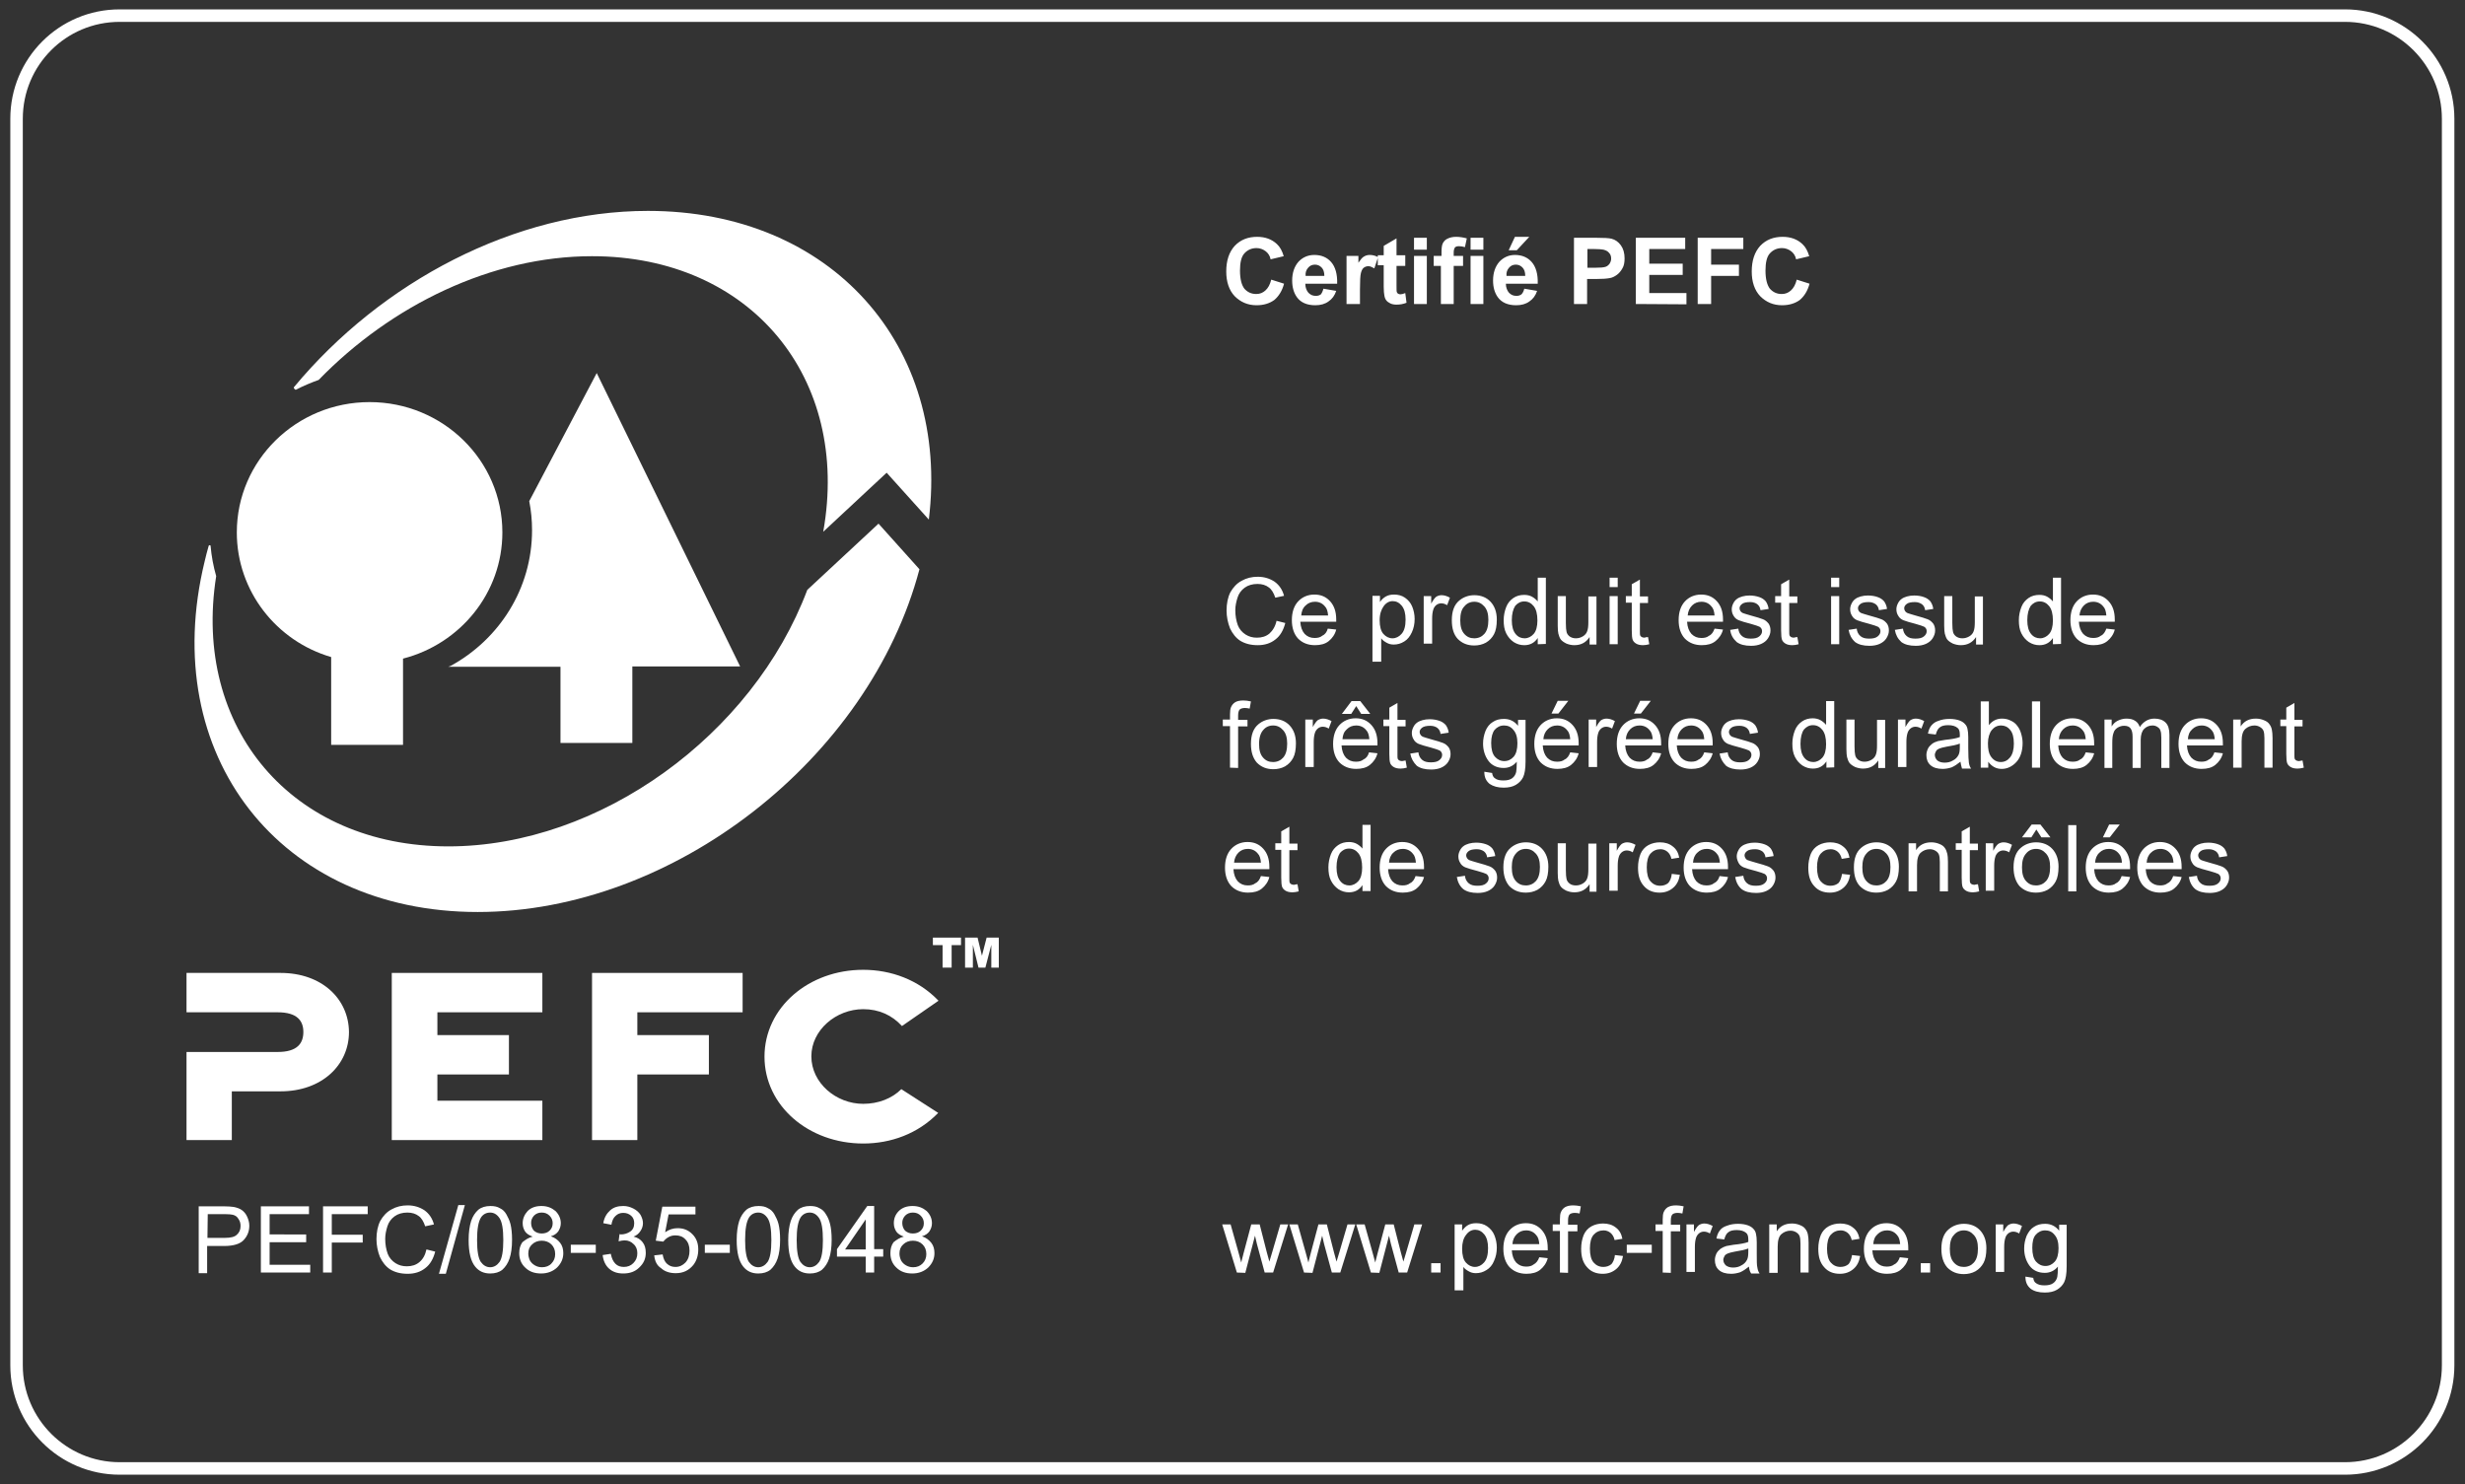 <?xml version="1.0" encoding="utf-8"?>
<!-- Generator: Adobe Illustrator 27.0.1, SVG Export Plug-In . SVG Version: 6.00 Build 0)  -->
<svg version="1.1" id="Calque_1" xmlns="http://www.w3.org/2000/svg" xmlns:xlink="http://www.w3.org/1999/xlink" x="0px" y="0px"
	 viewBox="0 0 789 475" style="enable-background:new 0 0 789 475;" xml:space="preserve">
<rect x="0" y="0" width="789" height="475" fill="#333333" stroke="none"/>
<style type="text/css">
	.st0{fill:none;stroke:#FFFFFF;stroke-width:4;stroke-linecap:square;stroke-miterlimit:10;}
	.st1{fill:#FFFFFF;}
</style>
<path class="st0" d="M5.3,38v399c0,18.2,14.8,33,33,33h712.3c18.2,0,33-14.8,33-33V38c0-18.2-14.8-33-33-33H38.3
	C20,5,5.3,19.8,5.3,38z"/>
<path class="st1" d="M287.9,401.2c0,0.8,0.2,1.5,0.5,2.2c0.4,0.7,0.9,1.2,1.6,1.6s1.4,0.6,2.3,0.6c1.2,0,2.2-0.4,3-1.2
	c0.8-0.8,1.2-1.8,1.2-3c0-1.3-0.4-2.3-1.2-3.1s-1.9-1.2-3.1-1.2s-2.3,0.4-3.1,1.2C288.3,399,287.9,400,287.9,401.2 M288.8,391.4
	c0,1,0.3,1.8,0.9,2.5c0.7,0.6,1.5,0.9,2.5,0.9s1.9-0.3,2.5-0.9c0.7-0.7,1-1.4,1-2.4c0-0.9-0.3-1.7-1-2.4c-0.7-0.7-1.5-1-2.5-1
	s-1.8,0.3-2.5,1C289.1,389.8,288.8,390.5,288.8,391.4z M289.3,395.8c-1.1-0.4-1.9-0.9-2.4-1.6c-0.5-0.8-0.8-1.6-0.8-2.7
	c0-1.5,0.5-2.8,1.6-3.9s2.6-1.6,4.4-1.6c1.9,0,3.3,0.6,4.5,1.6c1.1,1.1,1.7,2.4,1.7,3.9c0,1-0.3,1.8-0.8,2.6
	c-0.5,0.7-1.3,1.3-2.4,1.6c1.3,0.4,2.3,1.2,3,2.1s1,2,1,3.3c0,1.8-0.7,3.3-2,4.6c-1.3,1.2-3,1.9-5.1,1.9s-3.8-0.6-5.1-1.9
	c-1.3-1.2-1.9-2.8-1.9-4.6c0-1.4,0.3-2.5,1-3.5C287,396.8,288,396.1,289.3,395.8z M277.1,399.9v-9.6l-6.6,9.6H277.1z M277.1,407.3
	v-5.1h-9.2v-2.4l9.7-13.8h2.2v13.8h2.9v2.4h-2.9v5.1H277.1z M255,396.9c0,3.5,0.4,5.8,1.2,7c0.8,1.1,1.8,1.7,3,1.7s2.2-0.6,3-1.7
	c0.8-1.2,1.2-3.5,1.2-7s-0.4-5.8-1.2-7c-0.8-1.2-1.8-1.8-3-1.8s-2.2,0.5-2.9,1.5C255.4,391,255,393.4,255,396.9z M252.3,396.9
	c0-2.5,0.3-4.5,0.8-6.1c0.5-1.5,1.3-2.7,2.3-3.6c1-0.8,2.3-1.2,3.9-1.2c1.2,0,2.2,0.2,3,0.7c0.9,0.4,1.6,1.1,2.1,2
	c0.6,0.9,1,1.9,1.3,3.1s0.5,2.9,0.5,5c0,2.5-0.3,4.5-0.8,6s-1.3,2.7-2.3,3.6c-1,0.8-2.3,1.2-3.9,1.2c-2,0-3.6-0.7-4.8-2.2
	C253,403.7,252.3,400.9,252.3,396.9z M238.5,396.9c0,3.5,0.4,5.8,1.2,7c0.8,1.1,1.8,1.7,3,1.7s2.2-0.6,3-1.7c0.8-1.2,1.2-3.5,1.2-7
	s-0.4-5.8-1.2-7s-1.8-1.8-3-1.8s-2.2,0.5-2.9,1.5C238.9,391,238.5,393.4,238.5,396.9z M235.8,396.9c0-2.5,0.3-4.5,0.8-6.1
	c0.5-1.5,1.3-2.7,2.3-3.6c1-0.8,2.3-1.2,3.9-1.2c1.2,0,2.2,0.2,3,0.7c0.9,0.4,1.6,1.1,2.1,2s1,1.9,1.3,3.1s0.5,2.9,0.5,5
	c0,2.5-0.3,4.5-0.8,6s-1.3,2.7-2.3,3.6c-1,0.8-2.3,1.2-3.9,1.2c-2,0-3.6-0.7-4.8-2.2C236.5,403.7,235.8,400.9,235.8,396.9z
	 M225.6,401v-2.6h8v2.6H225.6z M209.4,401.8l2.7-0.3c0.2,1.3,0.7,2.4,1.4,3c0.8,0.7,1.6,1,2.7,1c1.3,0,2.3-0.5,3.2-1.4
	c0.9-1,1.3-2.2,1.3-3.8c0-1.5-0.4-2.7-1.3-3.6c-0.8-0.9-1.9-1.3-3.2-1.3c-0.9,0-1.6,0.2-2.3,0.6s-1.2,0.9-1.6,1.4l-2.4-0.3l2.1-10.9
	h10.6v2.5H214l-1.1,5.7c1.3-0.9,2.6-1.3,4-1.3c1.9,0,3.4,0.6,4.7,1.9s1.9,2.9,1.9,4.9c0,1.9-0.5,3.6-1.6,5c-1.4,1.7-3.2,2.6-5.6,2.6
	c-1.9,0-3.5-0.5-4.7-1.6C210.2,405,209.6,403.6,209.4,401.8z M192.9,401.7l2.6-0.4c0.3,1.5,0.8,2.5,1.5,3.2s1.6,1,2.7,1
	c1.2,0,2.2-0.4,3-1.2c0.9-0.9,1.3-1.9,1.3-3.2c0-1.2-0.4-2.2-1.2-2.9c-0.8-0.8-1.7-1.2-2.9-1.2c-0.5,0-1.1,0.1-1.9,0.3l0.3-2.3
	c0.2,0,0.3,0.1,0.4,0.1c1.1,0,2.1-0.3,3-0.9s1.3-1.5,1.3-2.7c0-1-0.3-1.8-1-2.4s-1.5-0.9-2.5-0.9s-1.8,0.3-2.5,1
	c-0.7,0.6-1.1,1.6-1.3,2.8l-2.6-0.5c0.3-1.8,1.1-3.1,2.2-4.1c1.1-1,2.5-1.4,4.2-1.4c1.2,0,2.2,0.3,3.2,0.8s1.8,1.2,2.3,2
	c0.5,0.9,0.8,1.8,0.8,2.7c0,0.9-0.3,1.8-0.8,2.5c-0.5,0.8-1.2,1.4-2.2,1.8c1.3,0.3,2.2,0.9,2.9,1.8s1,2,1,3.4c0,1.9-0.7,3.4-2.1,4.7
	c-1.3,1.3-3,1.9-5.1,1.9c-1.9,0-3.4-0.5-4.6-1.6C193.8,405,193.1,403.5,192.9,401.7z M182.7,401v-2.6h8v2.6H182.7z M169.1,401.2
	c0,0.8,0.2,1.5,0.5,2.2c0.4,0.7,0.9,1.2,1.6,1.6c0.7,0.4,1.4,0.6,2.3,0.6c1.2,0,2.3-0.4,3-1.2c0.8-0.8,1.2-1.8,1.2-3
	c0-1.3-0.4-2.3-1.2-3.1s-1.9-1.2-3.1-1.2c-1.2,0-2.3,0.4-3.1,1.2C169.5,399,169.1,400,169.1,401.2z M170,391.4c0,1,0.3,1.8,0.9,2.5
	c0.7,0.6,1.5,0.9,2.5,0.9s1.9-0.3,2.5-0.9c0.7-0.7,1-1.4,1-2.4c0-0.9-0.3-1.7-1-2.4c-0.7-0.7-1.5-1-2.5-1s-1.8,0.3-2.5,1
	C170.3,389.8,170,390.5,170,391.4z M170.5,395.8c-1.1-0.4-1.9-0.9-2.4-1.6c-0.5-0.8-0.8-1.6-0.8-2.7c0-1.5,0.6-2.8,1.6-3.9
	c1.1-1.1,2.6-1.6,4.4-1.6c1.9,0,3.3,0.6,4.5,1.6c1.1,1.1,1.7,2.4,1.7,3.9c0,1-0.3,1.8-0.8,2.6c-0.5,0.7-1.3,1.3-2.4,1.6
	c1.3,0.4,2.3,1.2,3,2.1s1,2,1,3.3c0,1.8-0.7,3.3-2,4.6c-1.3,1.2-3,1.9-5.1,1.9s-3.8-0.6-5.1-1.9c-1.3-1.2-1.9-2.8-1.9-4.6
	c0-1.4,0.3-2.5,1-3.5C168.2,396.8,169.2,396.1,170.5,395.8z M152.7,396.9c0,3.5,0.4,5.8,1.2,7c0.8,1.1,1.8,1.7,3,1.7s2.2-0.6,3-1.7
	c0.8-1.2,1.2-3.5,1.2-7s-0.4-5.8-1.2-7s-1.8-1.8-3-1.8s-2.2,0.5-2.9,1.5C153.1,391,152.7,393.4,152.7,396.9z M150,396.9
	c0-2.5,0.3-4.5,0.8-6.1c0.5-1.5,1.3-2.7,2.3-3.6c1-0.8,2.3-1.2,3.9-1.2c1.2,0,2.2,0.2,3,0.7c0.9,0.4,1.6,1.1,2.1,2s1,1.9,1.3,3.1
	s0.5,2.9,0.5,5c0,2.5-0.3,4.5-0.8,6s-1.3,2.7-2.3,3.6c-1,0.8-2.3,1.2-3.9,1.2c-2,0-3.6-0.7-4.8-2.2C150.7,403.7,150,400.9,150,396.9
	z M140.5,407.7l6.2-22h2.1l-6.1,22H140.5z M136.5,399.9l2.8,0.7c-0.6,2.3-1.6,4.1-3.2,5.3c-1.5,1.2-3.4,1.8-5.6,1.8
	c-2.3,0-4.1-0.5-5.6-1.4c-1.4-0.9-2.5-2.3-3.3-4c-0.7-1.8-1.1-3.7-1.1-5.7c0-2.2,0.4-4.2,1.2-5.8c0.9-1.6,2.1-2.9,3.6-3.7
	c1.6-0.9,3.3-1.3,5.2-1.3c2.1,0,3.9,0.6,5.4,1.6c1.5,1.1,2.5,2.6,3,4.5l-2.8,0.6c-0.5-1.5-1.2-2.7-2.1-3.3c-0.9-0.7-2.1-1.1-3.6-1.1
	c-1.6,0-3,0.4-4.1,1.2c-1.1,0.8-1.9,1.9-2.3,3.2c-0.4,1.3-0.7,2.6-0.7,4c0,1.8,0.3,3.4,0.8,4.8c0.5,1.3,1.4,2.3,2.5,3s2.3,1,3.6,1
	c1.6,0,2.9-0.4,4-1.3C135.4,403,136.1,401.7,136.5,399.9z M103.4,407.3v-21.2h14.3v2.5h-11.5v6.6h9.9v2.5h-9.9v9.6H103.4z
	 M83.5,407.3v-21.2h15.4v2.5H86.3v6.5H98v2.5H86.3v7.2h13v2.5H83.5z M66.4,396.2H72c1.8,0,3.1-0.3,3.8-1c0.8-0.7,1.2-1.6,1.2-2.8
	c0-0.9-0.2-1.6-0.7-2.3c-0.4-0.7-1-1.1-1.8-1.3c-0.4-0.1-1.3-0.2-2.6-0.2h-5.4L66.4,396.2L66.4,396.2z M63.6,407.3v-21.2h8
	c1.4,0,2.5,0.1,3.2,0.2c1,0.2,1.9,0.5,2.6,1s1.3,1.2,1.7,2.1c0.4,0.9,0.7,1.8,0.7,2.9c0,1.8-0.6,3.3-1.8,4.6
	c-1.1,1.2-3.2,1.9-6.2,1.9h-5.5v8.7h-2.7V407.3z"/>
<path class="st1" d="M575.1,89.5l4.1,1.3c-0.6,2.3-1.7,4-3.1,5.2c-1.5,1.1-3.4,1.7-5.7,1.7c-2.8,0-5.1-1-7-2.9
	c-1.8-1.9-2.7-4.6-2.7-7.9c0-3.5,0.9-6.2,2.7-8.2c1.9-2,4.3-2.9,7.2-2.9c2.6,0,4.7,0.8,6.3,2.3c1,0.9,1.7,2.2,2.2,3.9l-4.2,1
	c-0.2-1.1-0.8-2-1.6-2.6s-1.8-1-2.9-1c-1.6,0-2.9,0.6-3.9,1.7s-1.4,3-1.4,5.5c0,2.7,0.5,4.6,1.4,5.8c1,1.1,2.2,1.7,3.8,1.7
	c1.2,0,2.1-0.4,2.9-1.1C574.1,92.2,574.7,91.1,575.1,89.5 M543.4,97.3V76.1H558v3.6h-10.3v5h8.9v3.6h-8.9v9
	C547.7,97.3,543.4,97.3,543.4,97.3z M523.6,97.3V76.1h15.8v3.6h-11.5v4.7h10.7V88h-10.7v5.8h11.9v3.6L523.6,97.3L523.6,97.3z
	 M508.1,79.7v6h2.4c1.7,0,2.8-0.1,3.4-0.3c0.6-0.2,1-0.6,1.3-1c0.3-0.5,0.5-1,0.5-1.6c0-0.8-0.2-1.4-0.7-1.9c-0.4-0.5-1-0.8-1.8-1
	c-0.5-0.1-1.5-0.2-3.1-0.2H508.1z M503.8,97.3V76.1h6.9c2.6,0,4.3,0.1,5.1,0.3c1.2,0.3,2.2,1,3,2.1s1.2,2.5,1.2,4.2
	c0,1.3-0.2,2.4-0.7,3.2c-0.5,0.9-1.1,1.6-1.8,2.1s-1.5,0.9-2.2,1c-1,0.2-2.5,0.3-4.5,0.3H508v8C508,97.3,503.8,97.3,503.8,97.3z
	 M482.9,80.1l2-4.3h4.6l-4,4.3H482.9z M488.2,88.3c0-1.2-0.3-2.1-0.9-2.7s-1.3-0.9-2.1-0.9c-0.9,0-1.6,0.3-2.2,1s-0.9,1.5-0.8,2.6
	H488.2z M487.9,92.4l4.1,0.7c-0.5,1.5-1.3,2.6-2.5,3.4c-1.1,0.8-2.5,1.2-4.2,1.2c-2.7,0-4.7-0.9-5.9-2.6c-1-1.4-1.5-3.2-1.5-5.3
	c0-2.5,0.7-4.5,2-6c1.3-1.4,3-2.2,5-2.2c2.3,0,4.1,0.8,5.4,2.3s2,3.8,1.9,6.9H482c0,1.2,0.4,2.2,1,2.9c0.7,0.7,1.4,1,2.4,1
	c0.7,0,1.2-0.2,1.6-0.5C487.4,93.8,487.7,93.2,487.9,92.4z M470.7,97.3V81.9h4.1v15.4H470.7z M470.7,79.9v-3.8h4.1v3.8H470.7z
	 M459.1,81.9h2.3v-1.1c0-1.3,0.1-2.3,0.4-2.9s0.8-1.2,1.5-1.5c0.8-0.4,1.7-0.6,2.8-0.6c1.1,0,2.3,0.2,3.4,0.5l-0.6,2.8
	c-0.7-0.2-1.3-0.3-1.9-0.3s-1,0.1-1.3,0.4c-0.2,0.3-0.4,0.8-0.4,1.6v1.1h3v3.2h-3v12.2h-4.1V85.1h-2.3v-3.2H459.1z M452.6,97.3V81.9
	h4.1v15.4H452.6z M452.6,79.9v-3.8h4.1v3.8H452.6z M449.8,81.9v3.2H447v6.2c0,1.2,0,2,0.1,2.2s0.2,0.4,0.4,0.5
	c0.2,0.1,0.4,0.2,0.7,0.2c0.4,0,0.9-0.1,1.6-0.4l0.4,3.1c-1,0.4-2,0.6-3.2,0.6c-0.7,0-1.4-0.1-2-0.4s-1-0.6-1.3-1s-0.5-0.9-0.6-1.6
	c-0.1-0.5-0.2-1.4-0.2-2.8v-6.8H441v-3.2h1.9v-3l4.1-2.4v5.4h2.8V81.9z M435.1,97.3H431V81.9h3.8v2.2c0.7-1,1.2-1.7,1.8-2
	c0.5-0.3,1.1-0.5,1.8-0.5c0.9,0,1.8,0.2,2.7,0.7l-1.2,3.6c-0.7-0.4-1.3-0.7-1.9-0.7s-1.1,0.2-1.5,0.5s-0.7,0.9-0.9,1.7
	c-0.2,0.8-0.3,2.5-0.3,5.2v4.7H435.1z M423.9,88.3c0-1.2-0.3-2.1-0.9-2.7s-1.3-0.9-2.1-0.9c-0.9,0-1.6,0.3-2.2,1s-0.9,1.5-0.8,2.6
	H423.9z M423.6,92.4l4.1,0.7c-0.5,1.5-1.3,2.6-2.5,3.4c-1.1,0.8-2.5,1.2-4.2,1.2c-2.7,0-4.7-0.9-5.9-2.6c-1-1.4-1.5-3.2-1.5-5.3
	c0-2.5,0.7-4.5,2-6c1.3-1.4,3-2.2,5.1-2.2c2.3,0,4.1,0.8,5.4,2.3s2,3.8,1.9,6.9h-10.2c0,1.2,0.4,2.2,1,2.9c0.7,0.7,1.4,1,2.4,1
	c0.7,0,1.2-0.2,1.6-0.5C423.1,93.8,423.4,93.2,423.6,92.4z M406.9,89.5l4.1,1.3c-0.6,2.3-1.7,4-3.1,5.2c-1.5,1.1-3.4,1.7-5.7,1.7
	c-2.8,0-5.1-1-7-2.9c-1.8-1.9-2.7-4.6-2.7-7.9c0-3.5,0.9-6.2,2.7-8.2c1.9-2,4.3-2.9,7.2-2.9c2.6,0,4.7,0.8,6.3,2.3
	c1,0.9,1.7,2.2,2.2,3.9l-4.2,1c-0.2-1.1-0.8-2-1.6-2.6c-0.8-0.6-1.8-1-2.9-1c-1.6,0-2.9,0.6-3.9,1.7s-1.4,3-1.4,5.5
	c0,2.7,0.5,4.6,1.4,5.8c1,1.1,2.2,1.7,3.8,1.7c1.2,0,2.1-0.4,2.9-1.1C405.9,92.2,406.5,91.1,406.9,89.5z"/>
<path class="st1" d="M650.5,399.4c0,2,0.4,3.5,1.2,4.4s1.8,1.4,3,1.4s2.2-0.5,3-1.4s1.2-2.4,1.2-4.3s-0.4-3.3-1.3-4.3
	c-0.8-1-1.8-1.4-3-1.4s-2.2,0.5-3,1.4C650.8,396.1,650.5,397.5,650.5,399.4 M648.3,408.6l2.5,0.4c0.1,0.8,0.4,1.4,0.9,1.7
	c0.7,0.5,1.5,0.7,2.7,0.7s2.1-0.2,2.8-0.7s1.1-1.2,1.3-2c0.1-0.5,0.2-1.7,0.2-3.3c-1.1,1.3-2.5,2-4.2,2c-2.1,0-3.8-0.8-4.9-2.3
	c-1.1-1.5-1.7-3.4-1.7-5.5c0-1.5,0.3-2.8,0.8-4.1c0.6-1.2,1.3-2.2,2.3-2.8c1-0.7,2.2-1,3.6-1c1.8,0,3.3,0.7,4.5,2.2V392h2.4v13.3
	c0,2.4-0.3,4.1-0.8,5.1s-1.3,1.8-2.3,2.4s-2.3,0.9-3.9,0.9c-1.9,0-3.4-0.4-4.5-1.2C648.8,411.5,648.3,410.3,648.3,408.6z
	 M638.8,407.3v-15.4h2.4v2.4c0.6-1.1,1.1-1.8,1.6-2.2c0.5-0.3,1.1-0.5,1.7-0.5c0.9,0,1.8,0.3,2.7,0.8l-0.9,2.4
	c-0.6-0.4-1.3-0.6-1.9-0.6c-0.5,0-1.1,0.2-1.5,0.5s-0.8,0.8-1,1.4c-0.3,0.9-0.4,1.9-0.4,3v8h-2.7V407.3z M624.1,399.7
	c0,2,0.4,3.4,1.3,4.4c0.9,1,1.9,1.4,3.2,1.4s2.4-0.5,3.2-1.4c0.9-1,1.3-2.5,1.3-4.5c0-1.9-0.4-3.3-1.3-4.3c-0.9-1-1.9-1.5-3.2-1.5
	s-2.4,0.5-3.2,1.5C624.5,396.2,624.1,397.7,624.1,399.7z M621.4,399.7c0-2.9,0.8-5,2.4-6.3c1.3-1.1,3-1.7,4.8-1.7
	c2.1,0,3.9,0.7,5.2,2.1s2,3.3,2,5.7c0,2-0.3,3.6-0.9,4.7c-0.6,1.1-1.4,2-2.6,2.7c-1.1,0.6-2.4,0.9-3.7,0.9c-2.2,0-3.9-0.7-5.3-2.1
	C622,404.2,621.4,402.2,621.4,399.7z M614.8,407.3v-3h3v3H614.8z M599.6,398.2h8.6c-0.1-1.3-0.4-2.3-1-2.9c-0.8-1-1.9-1.5-3.2-1.5
	c-1.2,0-2.2,0.4-3,1.2C600.1,395.8,599.7,396.8,599.6,398.2z M608.1,402.4l2.7,0.3c-0.4,1.6-1.3,2.8-2.4,3.7
	c-1.1,0.9-2.6,1.3-4.4,1.3c-2.2,0-4-0.7-5.4-2.1c-1.3-1.4-2-3.4-2-5.9c0-2.6,0.7-4.6,2-6s3.1-2.2,5.2-2.2c2.1,0,3.7,0.7,5,2.1
	s2,3.3,2,5.9c0,0.2,0,0.4,0,0.7h-11.5c0.1,1.7,0.6,3,1.4,3.9c0.9,0.9,1.9,1.3,3.2,1.3c1,0,1.8-0.2,2.4-0.7
	C607.2,404.3,607.7,403.5,608.1,402.4z M592.8,401.7l2.6,0.3c-0.3,1.8-1,3.2-2.2,4.2s-2.6,1.5-4.3,1.5c-2.1,0-3.8-0.7-5-2.1
	c-1.3-1.4-1.9-3.3-1.9-5.9c0-1.7,0.3-3.1,0.8-4.4c0.5-1.2,1.4-2.2,2.5-2.8c1.1-0.6,2.4-0.9,3.7-0.9c1.6,0,3,0.4,4.1,1.3
	c1.1,0.8,1.8,2,2.1,3.6l-2.5,0.4c-0.2-1-0.7-1.8-1.3-2.3s-1.4-0.8-2.2-0.8c-1.3,0-2.4,0.5-3.2,1.4s-1.2,2.4-1.2,4.4
	c0,2.1,0.4,3.6,1.2,4.5s1.8,1.4,3.1,1.4c1,0,1.9-0.3,2.6-0.9C592.2,404,592.6,403,592.8,401.7z M566.3,407.3v-15.4h2.4v2.2
	c1.1-1.7,2.7-2.5,4.9-2.5c0.9,0,1.8,0.2,2.5,0.5c0.8,0.3,1.4,0.7,1.8,1.3c0.4,0.5,0.7,1.2,0.8,1.9c0.1,0.5,0.2,1.3,0.2,2.5v9.5h-2.6
	V398c0-1.1-0.1-1.9-0.3-2.4s-0.6-0.9-1.1-1.2c-0.5-0.3-1.1-0.5-1.8-0.5c-1.1,0-2.1,0.4-2.9,1.1c-0.8,0.7-1.2,2-1.2,4v8.4h-2.7V407.3
	z M559.6,399.6c-1,0.4-2.4,0.7-4.3,1c-1.1,0.2-1.8,0.4-2.3,0.6c-0.4,0.2-0.8,0.4-1,0.8s-0.4,0.8-0.4,1.2c0,0.7,0.3,1.3,0.8,1.8
	c0.5,0.4,1.3,0.7,2.3,0.7s1.9-0.2,2.7-0.7c0.8-0.4,1.4-1,1.8-1.8c0.3-0.6,0.4-1.4,0.4-2.6V399.6z M559.8,405.4
	c-1,0.8-1.9,1.4-2.8,1.8c-0.9,0.3-1.9,0.5-2.9,0.5c-1.7,0-3-0.4-3.9-1.2c-0.9-0.8-1.3-1.9-1.3-3.2c0-0.8,0.2-1.4,0.5-2.1
	c0.3-0.6,0.8-1.1,1.3-1.5c0.6-0.4,1.2-0.7,1.9-0.9c0.5-0.1,1.3-0.2,2.3-0.4c2.1-0.2,3.7-0.5,4.7-0.9c0-0.3,0-0.6,0-0.7
	c0-1.1-0.2-1.8-0.7-2.2c-0.7-0.6-1.7-0.9-3-0.9c-1.2,0-2.1,0.2-2.7,0.7c-0.6,0.4-1,1.2-1.3,2.3l-2.5-0.3c0.2-1.1,0.6-2,1.1-2.6
	c0.5-0.7,1.3-1.2,2.3-1.5c1-0.4,2.2-0.6,3.5-0.6s2.4,0.2,3.2,0.5s1.4,0.7,1.8,1.2c0.4,0.4,0.7,1,0.8,1.8c0.1,0.4,0.2,1.2,0.2,2.4
	v3.5c0,2.4,0,3.9,0.2,4.6c0.1,0.7,0.3,1.3,0.7,1.9h-2.7C560,406.8,559.9,406.2,559.8,405.4z M539.8,407.3v-15.4h2.4v2.4
	c0.6-1.1,1.1-1.8,1.6-2.2c0.5-0.3,1.1-0.5,1.7-0.5c0.9,0,1.8,0.3,2.7,0.8l-0.9,2.4c-0.6-0.4-1.3-0.6-1.9-0.6c-0.6,0-1.1,0.2-1.5,0.5
	s-0.8,0.8-1,1.4c-0.3,0.9-0.4,1.9-0.4,3v8h-2.7V407.3z M532.2,407.3V394h-2.3v-2.1h2.3v-1.6c0-1.1,0.1-1.8,0.3-2.3
	c0.3-0.7,0.7-1.2,1.3-1.6c0.7-0.4,1.5-0.6,2.7-0.6c0.7,0,1.5,0.1,2.4,0.3l-0.4,2.3c-0.5-0.1-1-0.2-1.5-0.2c-0.8,0-1.4,0.2-1.7,0.5
	s-0.5,1-0.5,1.9v1.4h3v2.1h-3v13.3L532.2,407.3L532.2,407.3z M520.7,401v-2.6h8v2.6H520.7z M516.9,401.7l2.6,0.3
	c-0.3,1.8-1,3.2-2.2,4.2s-2.6,1.5-4.3,1.5c-2.1,0-3.8-0.7-5-2.1c-1.3-1.4-1.9-3.3-1.9-5.9c0-1.7,0.3-3.1,0.8-4.4
	c0.5-1.2,1.4-2.2,2.5-2.8c1.1-0.6,2.4-0.9,3.7-0.9c1.6,0,3,0.4,4.1,1.3c1.1,0.8,1.8,2,2.1,3.6l-2.5,0.4c-0.2-1-0.7-1.8-1.3-2.3
	s-1.4-0.8-2.2-0.8c-1.3,0-2.4,0.5-3.2,1.4c-0.8,0.9-1.2,2.4-1.2,4.4c0,2.1,0.4,3.6,1.2,4.5c0.8,0.9,1.8,1.4,3.1,1.4
	c1,0,1.9-0.3,2.6-0.9C516.3,404,516.8,403,516.9,401.7z M499.3,407.3V394H497v-2.1h2.3v-1.6c0-1.1,0.1-1.8,0.3-2.3
	c0.3-0.7,0.7-1.2,1.3-1.6c0.7-0.4,1.5-0.6,2.7-0.6c0.7,0,1.5,0.1,2.4,0.3l-0.4,2.3c-0.5-0.1-1-0.2-1.5-0.2c-0.8,0-1.4,0.2-1.7,0.5
	c-0.3,0.3-0.5,1-0.5,1.9v1.4h3v2.1h-3v13.3L499.3,407.3L499.3,407.3z M484.1,398.2h8.6c-0.1-1.3-0.4-2.3-1-2.9
	c-0.8-1-1.9-1.5-3.2-1.5c-1.2,0-2.2,0.4-3,1.2C484.7,395.8,484.2,396.8,484.1,398.2z M492.7,402.4l2.7,0.3c-0.4,1.6-1.3,2.8-2.4,3.7
	c-1.1,0.9-2.6,1.3-4.4,1.3c-2.2,0-4-0.7-5.4-2.1c-1.3-1.4-2-3.4-2-5.9c0-2.6,0.7-4.6,2-6s3.1-2.2,5.2-2.2s3.7,0.7,5,2.1s2,3.3,2,5.9
	c0,0.2,0,0.4,0,0.7h-11.5c0.1,1.7,0.6,3,1.4,3.9c0.9,0.9,1.9,1.3,3.2,1.3c1,0,1.8-0.2,2.4-0.7C491.7,404.3,492.3,403.5,492.7,402.4z
	 M468,399.7c0,2,0.4,3.5,1.2,4.4c0.8,0.9,1.8,1.4,2.9,1.4s2.1-0.5,2.9-1.4c0.9-1,1.3-2.5,1.3-4.6c0-2-0.4-3.4-1.2-4.4
	c-0.8-1-1.8-1.5-2.9-1.5s-2.1,0.5-2.9,1.6C468.4,396.3,468,397.8,468,399.7z M465.6,413.2v-21.3h2.4v2c0.6-0.8,1.2-1.4,1.9-1.8
	c0.7-0.4,1.6-0.6,2.6-0.6c1.3,0,2.5,0.3,3.5,1s1.8,1.6,2.3,2.8c0.5,1.2,0.8,2.6,0.8,4c0,1.6-0.3,3-0.9,4.3c-0.5,1.3-1.4,2.3-2.4,2.9
	c-1.1,0.7-2.2,1-3.4,1c-0.9,0-1.6-0.2-2.3-0.6c-0.7-0.4-1.3-0.8-1.7-1.4v7.5h-2.8V413.2z M458.1,407.3v-3h3v3H458.1z M438.8,407.3
	l-4.7-15.4h2.7l2.5,8.9l0.9,3.3c0-0.2,0.3-1.2,0.8-3.2l2.4-9h2.7l2.3,9l0.8,2.9l0.9-3l2.6-8.9h2.5l-4.8,15.4h-2.7l-2.5-9.2l-0.6-2.6
	l-3.1,11.9L438.8,407.3L438.8,407.3z M417.4,407.3l-4.7-15.4h2.7l2.5,8.9l0.9,3.3c0-0.2,0.3-1.2,0.8-3.2l2.4-9h2.7l2.3,9l0.8,2.9
	l0.9-3l2.6-8.9h2.5l-4.8,15.4h-2.7l-2.5-9.2l-0.6-2.6l-3.1,11.9L417.4,407.3L417.4,407.3z M395.9,407.3l-4.7-15.4h2.7l2.5,8.9
	l0.9,3.3c0-0.2,0.3-1.2,0.8-3.2l2.4-9h2.7l2.3,9l0.8,2.9l0.9-3l2.6-8.9h2.5l-4.8,15.4h-2.7l-2.5-9.2l-0.6-2.6l-3.1,11.9L395.9,407.3
	L395.9,407.3z"/>
<path class="st1" d="M665.6,197h8.6c-0.1-1.3-0.4-2.3-1-2.9c-0.8-1-1.9-1.5-3.2-1.5c-1.2,0-2.2,0.4-3,1.2
	C666.2,194.6,665.7,195.7,665.6,197 M674.2,201.2l2.7,0.3c-0.4,1.6-1.3,2.8-2.4,3.7c-1.1,0.9-2.6,1.3-4.4,1.3c-2.2,0-4-0.7-5.4-2.1
	c-1.3-1.4-2-3.4-2-5.9c0-2.6,0.7-4.6,2-6s3.1-2.2,5.2-2.2c2.1,0,3.7,0.7,5,2.1c1.3,1.4,2,3.3,2,5.9c0,0.2,0,0.4,0,0.7h-11.5
	c0.1,1.7,0.6,3,1.4,3.9c0.9,0.9,1.9,1.3,3.2,1.3c1,0,1.8-0.2,2.4-0.7C673.3,203.1,673.8,202.3,674.2,201.2z M648.9,198.5
	c0,2,0.4,3.4,1.2,4.4s1.8,1.4,2.9,1.4c1.1,0,2.1-0.5,2.9-1.4c0.8-0.9,1.2-2.4,1.2-4.3c0-2.1-0.4-3.6-1.2-4.6s-1.8-1.5-3-1.5
	s-2.1,0.5-2.9,1.4C649.3,195,648.9,196.5,648.9,198.5z M657.1,206.2v-2c-1,1.5-2.4,2.3-4.3,2.3c-1.2,0-2.3-0.3-3.4-1
	c-1-0.7-1.8-1.6-2.4-2.8c-0.6-1.2-0.8-2.6-0.8-4.2c0-1.5,0.3-2.9,0.8-4.2s1.3-2.2,2.3-2.9s2.2-1,3.5-1c0.9,0,1.8,0.2,2.5,0.6
	c0.7,0.4,1.3,0.9,1.8,1.5v-7.6h2.6v21.2L657.1,206.2L657.1,206.2z M632.5,206.2v-2.3c-1.2,1.8-2.8,2.6-4.9,2.6
	c-0.9,0-1.7-0.2-2.5-0.5c-0.8-0.4-1.4-0.8-1.8-1.3c-0.4-0.5-0.6-1.2-0.8-1.9c-0.1-0.5-0.2-1.3-0.2-2.5v-9.5h2.6v8.6
	c0,1.4,0.1,2.3,0.2,2.7c0.1,0.7,0.5,1.2,1,1.6c0.6,0.4,1.2,0.6,2,0.6s1.5-0.2,2.2-0.6c0.7-0.4,1.2-1,1.4-1.6c0.3-0.7,0.4-1.7,0.4-3
	v-8.2h2.6v15.4h-2.2V206.2z M606.5,201.6l2.6-0.4c0.1,1,0.5,1.8,1.2,2.4c0.7,0.6,1.6,0.8,2.8,0.8s2.1-0.2,2.7-0.7
	c0.6-0.5,0.9-1,0.9-1.7c0-0.6-0.3-1.1-0.8-1.4c-0.4-0.2-1.3-0.5-2.7-0.9c-1.9-0.5-3.3-0.9-4-1.2s-1.3-0.8-1.6-1.4
	c-0.4-0.6-0.6-1.3-0.6-2.1c0-0.7,0.2-1.3,0.5-1.9c0.3-0.6,0.7-1.1,1.3-1.5c0.4-0.3,1-0.5,1.6-0.7c0.7-0.2,1.5-0.3,2.3-0.3
	c1.2,0,2.3,0.2,3.1,0.5c0.9,0.3,1.6,0.8,2.1,1.4c0.4,0.6,0.8,1.4,0.9,2.4l-2.6,0.4c-0.1-0.8-0.4-1.4-1-1.9c-0.6-0.4-1.3-0.7-2.3-0.7
	c-1.2,0-2.1,0.2-2.6,0.6c-0.5,0.4-0.8,0.8-0.8,1.4c0,0.3,0.1,0.6,0.3,0.9c0.2,0.3,0.6,0.6,1,0.7c0.2,0.1,1,0.3,2.3,0.7
	c1.9,0.5,3.1,0.9,3.9,1.2c0.8,0.3,1.3,0.8,1.8,1.4c0.4,0.6,0.6,1.3,0.6,2.2s-0.3,1.7-0.8,2.5s-1.3,1.4-2.2,1.8
	c-0.9,0.4-2,0.6-3.2,0.6c-2,0-3.5-0.4-4.6-1.2C607.4,204.4,606.8,203.2,606.5,201.6z M591.7,201.6l2.6-0.4c0.1,1,0.5,1.8,1.2,2.4
	c0.7,0.6,1.6,0.8,2.8,0.8s2.1-0.2,2.7-0.7c0.6-0.5,0.9-1,0.9-1.7c0-0.6-0.3-1.1-0.8-1.4c-0.4-0.2-1.3-0.5-2.7-0.9
	c-1.9-0.5-3.3-0.9-4-1.2s-1.3-0.8-1.6-1.4c-0.4-0.6-0.6-1.3-0.6-2.1c0-0.7,0.2-1.3,0.5-1.9c0.3-0.6,0.7-1.1,1.3-1.5
	c0.4-0.3,1-0.5,1.6-0.7c0.7-0.2,1.5-0.3,2.3-0.3c1.2,0,2.3,0.2,3.1,0.5c0.9,0.3,1.6,0.8,2.1,1.4c0.4,0.6,0.8,1.4,0.9,2.4l-2.6,0.4
	c-0.1-0.8-0.4-1.4-1-1.9c-0.6-0.4-1.3-0.7-2.3-0.7c-1.2,0-2.1,0.2-2.6,0.6c-0.5,0.4-0.8,0.8-0.8,1.4c0,0.3,0.1,0.6,0.3,0.9
	c0.2,0.3,0.6,0.6,1,0.7c0.2,0.1,1,0.3,2.3,0.7c1.9,0.5,3.1,0.9,3.9,1.2c0.8,0.3,1.3,0.8,1.8,1.4c0.4,0.6,0.6,1.3,0.6,2.2
	s-0.3,1.7-0.8,2.5s-1.3,1.4-2.2,1.8c-0.9,0.4-2,0.6-3.2,0.6c-2,0-3.5-0.4-4.6-1.2C592.6,204.4,592,203.2,591.7,201.6z M586.1,206.2
	v-15.4h2.6v15.4H586.1z M586.1,187.9v-3h2.6v3H586.1z M575.3,203.9l0.4,2.3c-0.8,0.2-1.4,0.3-2,0.3c-1,0-1.7-0.2-2.2-0.5
	s-0.9-0.7-1.1-1.2c-0.2-0.5-0.3-1.5-0.3-3v-8.9h-1.9v-2.1h1.9V187l2.6-1.5v5.4h2.6v2.1h-2.6v9c0,0.8,0,1.2,0.1,1.4s0.3,0.4,0.5,0.5
	s0.5,0.2,0.9,0.2C574.5,204,574.9,203.9,575.3,203.9z M553.8,201.6l2.6-0.4c0.1,1,0.5,1.8,1.2,2.4c0.7,0.6,1.6,0.8,2.8,0.8
	s2.1-0.2,2.7-0.7c0.6-0.5,0.9-1,0.9-1.7c0-0.6-0.3-1.1-0.8-1.4c-0.4-0.2-1.3-0.5-2.7-0.9c-1.9-0.5-3.3-0.9-4-1.2s-1.3-0.8-1.6-1.4
	c-0.4-0.6-0.6-1.3-0.6-2.1c0-0.7,0.2-1.3,0.5-1.9c0.3-0.6,0.7-1.1,1.3-1.5c0.4-0.3,1-0.5,1.6-0.7c0.7-0.2,1.5-0.3,2.3-0.3
	c1.2,0,2.2,0.2,3.1,0.5c0.9,0.3,1.6,0.8,2.1,1.4c0.4,0.6,0.8,1.4,0.9,2.4l-2.6,0.4c-0.1-0.8-0.4-1.4-1-1.9c-0.5-0.4-1.3-0.7-2.3-0.7
	c-1.2,0-2.1,0.2-2.6,0.6c-0.5,0.4-0.8,0.8-0.8,1.4c0,0.3,0.1,0.6,0.3,0.9c0.2,0.3,0.6,0.6,1,0.7c0.2,0.1,1,0.3,2.3,0.7
	c1.9,0.5,3.1,0.9,3.9,1.2c0.8,0.3,1.3,0.8,1.8,1.4c0.4,0.6,0.6,1.3,0.6,2.2s-0.3,1.7-0.8,2.5s-1.3,1.4-2.2,1.8
	c-0.9,0.4-2,0.6-3.2,0.6c-2,0-3.5-0.4-4.6-1.2C554.7,204.4,554,203.2,553.8,201.6z M540.2,197h8.6c-0.1-1.3-0.4-2.3-1-2.9
	c-0.8-1-1.9-1.5-3.2-1.5c-1.2,0-2.2,0.4-3,1.2S540.3,195.7,540.2,197z M548.8,201.2l2.7,0.3c-0.4,1.6-1.3,2.8-2.4,3.7
	c-1.1,0.9-2.6,1.3-4.4,1.3c-2.2,0-4-0.7-5.4-2.1c-1.3-1.4-2-3.4-2-5.9c0-2.6,0.7-4.6,2-6s3.1-2.2,5.2-2.2c2.1,0,3.7,0.7,5,2.1
	c1.3,1.4,2,3.3,2,5.9c0,0.2,0,0.4,0,0.7H540c0.1,1.7,0.6,3,1.4,3.9c0.9,0.9,1.9,1.3,3.2,1.3c1,0,1.8-0.2,2.4-0.7
	C547.9,203.1,548.4,202.3,548.8,201.2z M527.5,203.9l0.4,2.3c-0.8,0.2-1.4,0.3-2,0.3c-1,0-1.7-0.2-2.2-0.5s-0.9-0.7-1.1-1.2
	c-0.2-0.5-0.3-1.5-0.3-3v-8.9h-1.9v-2.1h1.9V187l2.6-1.5v5.4h2.6v2.1h-2.6v9c0,0.8,0,1.2,0.1,1.4s0.3,0.4,0.5,0.5s0.5,0.2,0.9,0.2
	C526.6,204,527,203.9,527.5,203.9z M515.2,206.2v-15.4h2.6v15.4H515.2z M515.2,187.9v-3h2.6v3H515.2z M508.8,206.2v-2.3
	c-1.2,1.8-2.8,2.6-4.9,2.6c-0.9,0-1.7-0.2-2.5-0.5c-0.8-0.4-1.4-0.8-1.8-1.3s-0.6-1.2-0.8-1.9c-0.1-0.5-0.2-1.3-0.2-2.5v-9.5h2.6
	v8.6c0,1.4,0.1,2.3,0.2,2.7c0.1,0.7,0.5,1.2,1,1.6c0.6,0.4,1.2,0.6,2,0.6s1.5-0.2,2.2-0.6c0.7-0.4,1.2-1,1.4-1.6
	c0.3-0.7,0.4-1.7,0.4-3v-8.2h2.6v15.4h-2.2V206.2z M483.9,198.5c0,2,0.4,3.4,1.2,4.4c0.8,1,1.8,1.4,2.9,1.4s2.1-0.5,2.9-1.4
	s1.2-2.4,1.2-4.3c0-2.1-0.4-3.6-1.2-4.6c-0.8-1-1.8-1.5-3-1.5s-2.1,0.5-2.9,1.4C484.3,195,483.9,196.5,483.9,198.5z M492.2,206.2v-2
	c-1,1.5-2.4,2.3-4.3,2.3c-1.2,0-2.3-0.3-3.4-1c-1-0.7-1.8-1.6-2.4-2.8s-0.8-2.6-0.8-4.2c0-1.5,0.3-2.9,0.8-4.2s1.3-2.2,2.3-2.9
	s2.2-1,3.5-1c0.9,0,1.8,0.2,2.5,0.6c0.7,0.4,1.3,0.9,1.8,1.5v-7.6h2.6v21.2L492.2,206.2L492.2,206.2z M467.4,198.5
	c0,2,0.4,3.4,1.3,4.4s1.9,1.4,3.2,1.4s2.4-0.5,3.2-1.4c0.9-1,1.3-2.5,1.3-4.5c0-1.9-0.4-3.3-1.3-4.3s-1.9-1.5-3.2-1.5
	s-2.4,0.5-3.2,1.5C467.8,195,467.4,196.5,467.4,198.5z M464.7,198.5c0-2.9,0.8-5,2.4-6.3c1.3-1.1,3-1.7,4.8-1.7
	c2.1,0,3.9,0.7,5.2,2.1c1.3,1.4,2,3.3,2,5.7c0,2-0.3,3.6-0.9,4.7c-0.6,1.1-1.4,2-2.6,2.7c-1.1,0.6-2.4,0.9-3.7,0.9
	c-2.2,0-3.9-0.7-5.3-2.1C465.3,203.1,464.7,201.1,464.7,198.5z M455.7,206.2v-15.4h2.4v2.4c0.6-1.1,1.1-1.8,1.6-2.2
	c0.5-0.3,1.1-0.5,1.7-0.5c0.9,0,1.8,0.3,2.7,0.8l-0.9,2.4c-0.6-0.4-1.3-0.6-1.9-0.6c-0.5,0-1.1,0.2-1.5,0.5s-0.8,0.8-1,1.4
	c-0.3,0.9-0.4,1.9-0.4,3v8h-2.7V206.2z M441.6,198.5c0,2,0.4,3.5,1.2,4.4c0.8,0.9,1.8,1.4,2.9,1.4s2.1-0.5,2.9-1.4
	c0.9-1,1.3-2.5,1.3-4.6c0-2-0.4-3.4-1.2-4.4c-0.8-1-1.8-1.5-2.9-1.5s-2.1,0.5-2.9,1.6S441.6,196.6,441.6,198.5z M439.3,212v-21.3
	h2.4v2c0.5-0.8,1.2-1.4,1.9-1.8c0.7-0.4,1.6-0.6,2.6-0.6c1.3,0,2.5,0.3,3.5,1s1.8,1.6,2.3,2.8s0.8,2.6,0.8,4c0,1.6-0.3,3-0.9,4.3
	s-1.4,2.3-2.4,2.9c-1.1,0.7-2.2,1-3.4,1c-0.9,0-1.6-0.2-2.3-0.6c-0.7-0.4-1.3-0.8-1.7-1.4v7.5h-2.8V212z M416.5,197h8.6
	c-0.1-1.3-0.4-2.3-1-2.9c-0.8-1-1.9-1.5-3.2-1.5c-1.2,0-2.2,0.4-3,1.2C417,194.6,416.6,195.7,416.5,197z M425,201.2l2.7,0.3
	c-0.4,1.6-1.3,2.8-2.4,3.7s-2.6,1.3-4.4,1.3c-2.2,0-4-0.7-5.4-2.1c-1.3-1.4-2-3.4-2-5.9c0-2.6,0.7-4.6,2-6s3.1-2.2,5.2-2.2
	s3.7,0.7,5,2.1c1.3,1.4,2,3.3,2,5.9c0,0.2,0,0.4,0,0.7h-11.5c0.1,1.7,0.6,3,1.4,3.9c0.9,0.9,1.9,1.3,3.2,1.3c1,0,1.8-0.2,2.4-0.7
	C424.1,203.1,424.7,202.3,425,201.2z M408.6,198.7l2.8,0.7c-0.6,2.3-1.6,4.1-3.2,5.3c-1.5,1.2-3.4,1.8-5.6,1.8
	c-2.3,0-4.1-0.5-5.6-1.4c-1.4-0.9-2.5-2.3-3.3-4c-0.7-1.8-1.1-3.7-1.1-5.7c0-2.2,0.4-4.2,1.2-5.8c0.9-1.6,2.1-2.9,3.6-3.7
	c1.6-0.9,3.3-1.3,5.2-1.3c2.1,0,3.9,0.6,5.4,1.6c1.5,1.1,2.5,2.6,3,4.5l-2.8,0.6c-0.5-1.5-1.2-2.7-2.1-3.3c-0.9-0.7-2.1-1.1-3.6-1.1
	c-1.6,0-3,0.4-4.1,1.2s-1.9,1.9-2.3,3.2s-0.7,2.6-0.7,4c0,1.8,0.3,3.4,0.8,4.8c0.5,1.3,1.4,2.3,2.5,3s2.3,1,3.6,1
	c1.6,0,2.9-0.4,4-1.3C407.4,201.8,408.2,200.5,408.6,198.7z"/>
<path class="st1" d="M737,243.4l0.4,2.3c-0.8,0.2-1.4,0.3-2,0.3c-1,0-1.7-0.2-2.2-0.5s-0.9-0.7-1.1-1.2c-0.2-0.5-0.3-1.5-0.3-3v-8.9
	h-1.9v-2.1h1.9v-3.8l2.6-1.5v5.4h2.6v2.1h-2.6v9c0,0.8,0,1.2,0.1,1.4s0.3,0.4,0.5,0.5s0.5,0.2,0.9,0.2
	C736.2,243.5,736.6,243.5,737,243.4 M714.8,245.7v-15.4h2.4v2.2c1.1-1.7,2.7-2.5,4.9-2.5c0.9,0,1.8,0.2,2.5,0.5
	c0.8,0.3,1.4,0.7,1.8,1.3c0.4,0.5,0.7,1.2,0.8,1.9c0.1,0.5,0.2,1.3,0.2,2.5v9.5h-2.6v-9.4c0-1.1-0.1-1.9-0.3-2.4s-0.6-0.9-1.1-1.2
	s-1.1-0.5-1.8-0.5c-1.1,0-2.1,0.4-2.9,1.1c-0.8,0.7-1.2,2-1.2,4v8.4L714.8,245.7L714.8,245.7z M700.3,236.6h8.6
	c-0.1-1.3-0.4-2.3-1-2.9c-0.8-1-1.9-1.5-3.2-1.5c-1.2,0-2.2,0.4-3,1.2C700.8,234.2,700.4,235.2,700.3,236.6z M708.8,240.8l2.7,0.3
	c-0.4,1.6-1.3,2.8-2.4,3.7c-1.1,0.9-2.6,1.3-4.4,1.3c-2.2,0-4-0.7-5.4-2.1c-1.3-1.4-2-3.4-2-5.9c0-2.6,0.7-4.6,2-6s3.1-2.2,5.2-2.2
	c2.1,0,3.7,0.7,5,2.1c1.3,1.4,2,3.3,2,5.9c0,0.2,0,0.4,0,0.7H700c0.1,1.7,0.6,3,1.4,3.9c0.9,0.9,1.9,1.3,3.2,1.3
	c1,0,1.8-0.2,2.4-0.7C707.9,242.7,708.4,241.9,708.8,240.8z M673.6,245.7v-15.4h2.3v2.2c0.5-0.8,1.1-1.4,1.9-1.8
	c0.8-0.4,1.8-0.7,2.8-0.7c1.1,0,2.1,0.2,2.8,0.7c0.7,0.4,1.2,1.1,1.5,2c1.2-1.8,2.8-2.7,4.7-2.7c1.5,0,2.7,0.4,3.6,1.3
	c0.8,0.8,1.2,2.1,1.2,3.9v10.6h-2.6v-9.7c0-1.1-0.1-1.8-0.3-2.3c-0.1-0.4-0.4-0.8-0.9-1.1c-0.4-0.3-1-0.5-1.6-0.5
	c-1.1,0-2,0.4-2.7,1.1c-0.7,0.7-1.1,1.9-1.1,3.5v9h-2.6v-10c0-1.2-0.2-2-0.6-2.6c-0.4-0.6-1.1-0.9-2.1-0.9c-0.8,0-1.4,0.2-2.1,0.6
	c-0.6,0.4-1.1,0.9-1.3,1.7c-0.3,0.7-0.4,1.8-0.4,3.2v8h-2.5V245.7z M659,236.6h8.6c-0.1-1.3-0.4-2.3-1-2.9c-0.8-1-1.9-1.5-3.2-1.5
	c-1.2,0-2.2,0.4-3,1.2C659.6,234.2,659.1,235.2,659,236.6z M667.6,240.8l2.7,0.3c-0.4,1.6-1.3,2.8-2.4,3.7c-1.1,0.9-2.6,1.3-4.4,1.3
	c-2.2,0-4-0.7-5.4-2.1c-1.3-1.4-2-3.4-2-5.9c0-2.6,0.7-4.6,2-6s3.1-2.2,5.2-2.2c2.1,0,3.7,0.7,5,2.1c1.3,1.4,2,3.3,2,5.9
	c0,0.2,0,0.4,0,0.7h-11.5c0.1,1.7,0.6,3,1.4,3.9c0.9,0.9,1.9,1.3,3.2,1.3c1,0,1.8-0.2,2.4-0.7C666.7,242.7,667.2,241.9,667.6,240.8z
	 M650.4,245.7v-21.2h2.6v21.2H650.4z M636.3,237.9c0,1.9,0.3,3.2,0.8,4c0.8,1.3,1.9,2,3.3,2c1.2,0,2.2-0.5,3-1.5s1.2-2.5,1.2-4.4
	c0-2-0.4-3.5-1.2-4.4c-0.8-1-1.8-1.4-2.9-1.4c-1.2,0-2.2,0.5-3,1.5C636.8,234.6,636.3,236.1,636.3,237.9z M636.4,245.7H634v-21.2
	h2.6v7.6c1.1-1.4,2.5-2.1,4.2-2.1c1,0,1.9,0.2,2.7,0.6c0.9,0.4,1.6,0.9,2.1,1.6c0.6,0.7,1,1.5,1.3,2.5s0.5,2,0.5,3.1
	c0,2.6-0.7,4.7-2,6.1c-1.3,1.4-2.9,2.2-4.7,2.2s-3.2-0.8-4.3-2.3L636.4,245.7L636.4,245.7z M627.3,238c-1,0.4-2.4,0.7-4.3,1
	c-1.1,0.2-1.8,0.4-2.3,0.6c-0.4,0.2-0.8,0.4-1,0.8c-0.2,0.4-0.4,0.8-0.4,1.2c0,0.7,0.3,1.3,0.8,1.8c0.5,0.4,1.3,0.7,2.3,0.7
	s1.9-0.2,2.7-0.7c0.8-0.4,1.4-1,1.8-1.8c0.3-0.6,0.4-1.4,0.4-2.6V238z M627.5,243.8c-1,0.8-1.9,1.4-2.8,1.8
	c-0.9,0.3-1.9,0.5-2.9,0.5c-1.7,0-3-0.4-3.9-1.2s-1.3-1.9-1.3-3.2c0-0.8,0.2-1.4,0.5-2.1c0.3-0.6,0.8-1.1,1.3-1.5s1.2-0.7,1.9-0.9
	c0.5-0.1,1.3-0.2,2.3-0.4c2.1-0.2,3.7-0.5,4.7-0.9c0-0.3,0-0.6,0-0.7c0-1.1-0.2-1.8-0.7-2.2c-0.7-0.6-1.7-0.9-3-0.9
	c-1.2,0-2.1,0.2-2.7,0.7c-0.6,0.4-1,1.2-1.3,2.3l-2.5-0.3c0.2-1.1,0.6-2,1.1-2.6c0.6-0.7,1.3-1.2,2.3-1.5c1-0.4,2.2-0.6,3.5-0.6
	s2.4,0.2,3.2,0.5s1.4,0.7,1.8,1.2c0.4,0.4,0.7,1,0.8,1.8c0.1,0.4,0.2,1.2,0.2,2.4v3.5c0,2.4,0.1,3.9,0.2,4.6
	c0.1,0.7,0.3,1.3,0.7,1.9H628C627.8,245.2,627.6,244.6,627.5,243.8z M607.5,245.7v-15.4h2.4v2.4c0.6-1.1,1.1-1.8,1.6-2.2
	c0.5-0.3,1.1-0.5,1.7-0.5c0.9,0,1.8,0.3,2.7,0.8l-0.9,2.4c-0.6-0.4-1.3-0.6-1.9-0.6c-0.6,0-1.1,0.2-1.5,0.5s-0.8,0.8-1,1.4
	c-0.3,0.9-0.4,1.9-0.4,3v8h-2.7V245.7z M601.2,245.7v-2.3c-1.2,1.8-2.8,2.6-4.9,2.6c-0.9,0-1.7-0.2-2.5-0.5
	c-0.8-0.4-1.4-0.8-1.8-1.3c-0.4-0.5-0.6-1.2-0.8-1.9c-0.1-0.5-0.2-1.3-0.2-2.5v-9.5h2.6v8.6c0,1.4,0.1,2.3,0.2,2.7
	c0.1,0.7,0.5,1.2,1,1.6c0.6,0.4,1.2,0.6,2,0.6s1.5-0.2,2.2-0.6c0.7-0.4,1.2-1,1.4-1.6c0.3-0.7,0.4-1.7,0.4-3v-8.2h2.6v15.4h-2.2
	V245.7z M576.3,238.1c0,2,0.4,3.4,1.2,4.4s1.8,1.4,2.9,1.4c1.1,0,2.1-0.5,2.9-1.4c0.8-0.9,1.2-2.4,1.2-4.3c0-2.1-0.4-3.6-1.2-4.6
	s-1.8-1.5-3-1.5s-2.1,0.5-2.9,1.4C576.7,234.5,576.3,236,576.3,238.1z M584.6,245.7v-2c-1,1.5-2.4,2.3-4.3,2.3c-1.2,0-2.3-0.3-3.4-1
	c-1-0.7-1.8-1.6-2.4-2.8c-0.6-1.2-0.8-2.6-0.8-4.2c0-1.5,0.3-2.9,0.8-4.2s1.3-2.2,2.3-2.9s2.2-1,3.4-1c0.9,0,1.8,0.2,2.5,0.6
	c0.7,0.4,1.3,0.9,1.8,1.5v-7.6h2.6v21.2L584.6,245.7L584.6,245.7z M550.4,241.2l2.6-0.4c0.1,1,0.5,1.8,1.2,2.4
	c0.7,0.6,1.6,0.8,2.8,0.8s2.1-0.2,2.7-0.7c0.6-0.5,0.9-1,0.9-1.7c0-0.6-0.3-1.1-0.8-1.4c-0.4-0.2-1.3-0.5-2.7-0.9
	c-1.9-0.5-3.3-0.9-4-1.2s-1.3-0.8-1.6-1.4c-0.4-0.6-0.6-1.3-0.6-2.1c0-0.7,0.2-1.3,0.5-1.9c0.3-0.6,0.7-1.1,1.3-1.5
	c0.4-0.3,1-0.5,1.6-0.7c0.7-0.2,1.5-0.3,2.3-0.3c1.2,0,2.2,0.2,3.1,0.5c0.9,0.3,1.6,0.8,2.1,1.4c0.4,0.6,0.8,1.4,0.9,2.4l-2.6,0.4
	c-0.1-0.8-0.4-1.4-1-1.9c-0.5-0.4-1.3-0.7-2.3-0.7c-1.2,0-2.1,0.2-2.6,0.6c-0.5,0.4-0.8,0.8-0.8,1.4c0,0.3,0.1,0.6,0.3,0.9
	c0.2,0.3,0.6,0.6,1,0.7c0.2,0.1,1,0.3,2.3,0.7c1.9,0.5,3.1,0.9,3.9,1.2c0.8,0.3,1.3,0.8,1.8,1.4c0.4,0.6,0.6,1.3,0.6,2.2
	s-0.3,1.7-0.8,2.5s-1.3,1.4-2.2,1.8c-0.9,0.4-2,0.6-3.2,0.6c-2,0-3.5-0.4-4.6-1.2C551.4,244,550.7,242.8,550.4,241.2z M536.9,236.6
	h8.6c-0.1-1.3-0.4-2.3-1-2.9c-0.8-1-1.9-1.5-3.2-1.5c-1.2,0-2.2,0.4-3,1.2C537.5,234.2,537,235.2,536.9,236.6z M545.5,240.8l2.7,0.3
	c-0.4,1.6-1.3,2.8-2.4,3.7c-1.1,0.9-2.6,1.3-4.4,1.3c-2.2,0-4-0.7-5.4-2.1c-1.3-1.4-2-3.4-2-5.9c0-2.6,0.7-4.6,2-6s3.1-2.2,5.2-2.2
	c2.1,0,3.7,0.7,5,2.1c1.3,1.4,2,3.3,2,5.9c0,0.2,0,0.4,0,0.7h-11.5c0.1,1.7,0.6,3,1.4,3.9c0.9,0.9,1.9,1.3,3.2,1.3
	c1,0,1.8-0.2,2.4-0.7C544.6,242.7,545.1,241.9,545.5,240.8z M523,228.4l2-4.1h3.4l-3.2,4.1H523z M520.4,236.6h8.6
	c-0.1-1.3-0.4-2.3-1-2.9c-0.8-1-1.9-1.5-3.2-1.5c-1.2,0-2.2,0.4-3,1.2C521,234.2,520.5,235.2,520.4,236.6z M529,240.8l2.7,0.3
	c-0.4,1.6-1.3,2.8-2.4,3.7c-1.1,0.9-2.6,1.3-4.4,1.3c-2.2,0-4-0.7-5.4-2.1c-1.3-1.4-2-3.4-2-5.9c0-2.6,0.7-4.6,2-6s3.1-2.2,5.2-2.2
	c2.1,0,3.7,0.7,5,2.1c1.3,1.4,2,3.3,2,5.9c0,0.2,0,0.4,0,0.7h-11.5c0.1,1.7,0.6,3,1.4,3.9c0.9,0.9,1.9,1.3,3.2,1.3
	c1,0,1.8-0.2,2.4-0.7C528.1,242.7,528.6,241.9,529,240.8z M508.5,245.7v-15.4h2.4v2.4c0.6-1.1,1.1-1.8,1.6-2.2
	c0.5-0.3,1.1-0.5,1.7-0.5c0.9,0,1.8,0.3,2.7,0.8l-0.9,2.4c-0.6-0.4-1.3-0.6-1.9-0.6c-0.6,0-1.1,0.2-1.5,0.5s-0.8,0.8-1,1.4
	c-0.3,0.9-0.4,1.9-0.4,3v8h-2.7V245.7z M496.6,228.4l2-4.1h3.4l-3.2,4.1H496.6z M494,236.6h8.6c-0.1-1.3-0.4-2.3-1-2.9
	c-0.8-1-1.9-1.5-3.2-1.5c-1.2,0-2.2,0.4-3,1.2C494.6,234.2,494.1,235.2,494,236.6z M502.6,240.8l2.7,0.3c-0.4,1.6-1.3,2.8-2.4,3.7
	s-2.6,1.3-4.4,1.3c-2.2,0-4-0.7-5.4-2.1c-1.3-1.4-2-3.4-2-5.9c0-2.6,0.7-4.6,2-6s3.1-2.2,5.2-2.2s3.7,0.7,5,2.1c1.3,1.4,2,3.3,2,5.9
	c0,0.2,0,0.4,0,0.7h-11.5c0.1,1.7,0.6,3,1.4,3.9c0.9,0.9,1.9,1.3,3.2,1.3c1,0,1.8-0.2,2.4-0.7C501.7,242.7,502.2,241.9,502.6,240.8z
	 M477.3,237.8c0,2,0.4,3.5,1.2,4.4c0.8,0.9,1.8,1.4,3,1.4s2.2-0.5,3-1.4s1.2-2.4,1.2-4.3c0-1.9-0.4-3.3-1.3-4.3
	c-0.8-1-1.8-1.4-3-1.4s-2.2,0.5-3,1.4C477.7,234.5,477.3,235.9,477.3,237.8z M475.1,247l2.5,0.4c0.1,0.8,0.4,1.4,0.9,1.7
	c0.6,0.5,1.5,0.7,2.7,0.7s2.1-0.2,2.8-0.7c0.7-0.5,1.1-1.2,1.3-2c0.1-0.5,0.2-1.7,0.2-3.3c-1.1,1.3-2.5,2-4.2,2
	c-2.1,0-3.8-0.8-4.9-2.3s-1.7-3.4-1.7-5.5c0-1.5,0.3-2.8,0.8-4.1c0.5-1.2,1.3-2.2,2.3-2.8c1-0.7,2.2-1,3.6-1c1.8,0,3.3,0.7,4.5,2.2
	v-1.9h2.4v13.3c0,2.4-0.3,4.1-0.8,5.1s-1.3,1.8-2.3,2.4c-1,0.6-2.3,0.9-3.9,0.9c-1.9,0-3.3-0.4-4.5-1.2
	C475.6,249.9,475.1,248.7,475.1,247z M451.4,241.2l2.6-0.4c0.1,1,0.5,1.8,1.2,2.4c0.7,0.6,1.6,0.8,2.8,0.8c1.2,0,2.1-0.2,2.7-0.7
	s0.9-1,0.9-1.7c0-0.6-0.3-1.1-0.8-1.4c-0.4-0.2-1.3-0.5-2.7-0.9c-1.9-0.5-3.3-0.9-4-1.2s-1.3-0.8-1.6-1.4c-0.4-0.6-0.6-1.3-0.6-2.1
	c0-0.7,0.2-1.3,0.5-1.9c0.3-0.6,0.7-1.1,1.3-1.5c0.4-0.3,1-0.5,1.6-0.7c0.7-0.2,1.5-0.3,2.3-0.3c1.2,0,2.2,0.2,3.1,0.5
	s1.6,0.8,2.1,1.4c0.4,0.6,0.8,1.4,0.9,2.4l-2.6,0.4c-0.1-0.8-0.4-1.4-1-1.9c-0.5-0.4-1.3-0.7-2.3-0.7c-1.2,0-2.1,0.2-2.6,0.6
	c-0.5,0.4-0.8,0.8-0.8,1.4c0,0.3,0.1,0.6,0.3,0.9c0.2,0.3,0.6,0.6,1,0.7c0.2,0.1,1,0.3,2.3,0.7c1.9,0.5,3.1,0.9,3.9,1.2
	s1.3,0.8,1.8,1.4c0.4,0.6,0.6,1.3,0.6,2.2s-0.3,1.7-0.8,2.5s-1.3,1.4-2.2,1.8c-0.9,0.4-2,0.6-3.2,0.6c-2,0-3.5-0.4-4.6-1.2
	C452.4,244,451.7,242.8,451.4,241.2z M449.9,243.4l0.4,2.3c-0.8,0.2-1.4,0.3-2,0.3c-1,0-1.7-0.2-2.2-0.5s-0.9-0.7-1.1-1.2
	s-0.3-1.5-0.3-3v-8.9h-1.9v-2.1h1.9v-3.8l2.6-1.5v5.4h2.6v2.1h-2.6v9c0,0.8,0,1.2,0.1,1.4s0.3,0.4,0.5,0.5s0.5,0.2,0.9,0.2
	C449.1,243.5,449.5,243.5,449.9,243.4z M434.1,226l-1.6,2.5h-3l3.1-4.1h2.8l3.2,4.1h-2.9L434.1,226z M429.7,236.6h8.6
	c-0.1-1.3-0.4-2.3-1-2.9c-0.8-1-1.9-1.5-3.2-1.5c-1.2,0-2.2,0.4-3,1.2C430.2,234.2,429.8,235.2,429.7,236.6z M438.2,240.8l2.7,0.3
	c-0.4,1.6-1.3,2.8-2.4,3.7s-2.6,1.3-4.4,1.3c-2.2,0-4-0.7-5.4-2.1c-1.3-1.4-2-3.4-2-5.9c0-2.6,0.7-4.6,2-6s3.1-2.2,5.2-2.2
	s3.7,0.7,5,2.1c1.3,1.4,2,3.3,2,5.9c0,0.2,0,0.4,0,0.7h-11.5c0.1,1.7,0.6,3,1.4,3.9c0.9,0.9,1.9,1.3,3.2,1.3c1,0,1.8-0.2,2.4-0.7
	C437.3,242.7,437.9,241.9,438.2,240.8z M417.8,245.7v-15.4h2.4v2.4c0.6-1.1,1.1-1.8,1.6-2.2c0.5-0.3,1.1-0.5,1.7-0.5
	c0.9,0,1.8,0.3,2.7,0.8l-0.9,2.4c-0.6-0.4-1.3-0.6-1.9-0.6s-1.1,0.2-1.5,0.5s-0.8,0.8-1,1.4c-0.3,0.9-0.4,1.9-0.4,3v8h-2.7V245.7z
	 M403,238.1c0,2,0.4,3.4,1.3,4.4s1.9,1.4,3.2,1.4c1.3,0,2.4-0.5,3.2-1.4c0.9-1,1.3-2.5,1.3-4.5c0-1.9-0.4-3.3-1.3-4.3
	s-1.9-1.5-3.2-1.5c-1.3,0-2.4,0.5-3.2,1.5C403.5,234.6,403,236.1,403,238.1z M400.4,238.1c0-2.9,0.8-5,2.4-6.3
	c1.3-1.1,3-1.7,4.8-1.7c2.1,0,3.9,0.7,5.2,2.1c1.3,1.4,2,3.3,2,5.7c0,2-0.3,3.6-0.9,4.7c-0.6,1.1-1.4,2-2.6,2.7
	c-1.1,0.6-2.4,0.9-3.7,0.9c-2.2,0-3.9-0.7-5.3-2.1C401,242.6,400.4,240.6,400.4,238.1z M393.7,245.7v-13.3h-2.3v-2.1h2.3v-1.6
	c0-1.1,0.1-1.8,0.3-2.3c0.3-0.7,0.7-1.2,1.3-1.6c0.6-0.4,1.5-0.6,2.7-0.6c0.7,0,1.5,0.1,2.4,0.3l-0.4,2.3c-0.5-0.1-1-0.2-1.5-0.2
	c-0.8,0-1.4,0.2-1.7,0.5c-0.3,0.3-0.5,1-0.5,1.9v1.4h3v2.1h-3v13.3L393.7,245.7L393.7,245.7z"/>
<path class="st1" d="M700.6,280.7l2.6-0.4c0.1,1,0.5,1.8,1.2,2.4s1.6,0.8,2.8,0.8s2.1-0.2,2.7-0.7c0.6-0.5,0.9-1,0.9-1.7
	c0-0.6-0.3-1.1-0.8-1.4c-0.4-0.2-1.3-0.5-2.7-0.9c-1.9-0.5-3.3-0.9-4-1.2c-0.7-0.3-1.3-0.8-1.6-1.4c-0.4-0.6-0.6-1.3-0.6-2.1
	c0-0.7,0.2-1.3,0.5-1.9s0.7-1.1,1.3-1.5c0.4-0.3,1-0.5,1.6-0.7c0.7-0.2,1.5-0.3,2.3-0.3c1.2,0,2.3,0.2,3.1,0.5
	c0.9,0.3,1.6,0.8,2.1,1.4c0.4,0.6,0.8,1.4,0.9,2.4l-2.6,0.4c-0.1-0.8-0.4-1.4-1-1.9c-0.6-0.4-1.3-0.7-2.3-0.7
	c-1.2,0-2.1,0.2-2.6,0.6s-0.8,0.8-0.8,1.4c0,0.3,0.1,0.6,0.3,0.9s0.6,0.6,1,0.7c0.2,0.1,1,0.3,2.3,0.7c1.9,0.5,3.1,0.9,3.9,1.2
	c0.8,0.3,1.3,0.8,1.8,1.4c0.4,0.6,0.6,1.3,0.6,2.2c0,0.9-0.3,1.7-0.8,2.5s-1.3,1.4-2.2,1.8s-2,0.6-3.2,0.6c-2,0-3.5-0.4-4.6-1.2
	C701.5,283.6,700.9,282.3,700.6,280.7 M687.1,276.1h8.6c-0.1-1.3-0.4-2.3-1-2.9c-0.8-1-1.9-1.5-3.2-1.5c-1.2,0-2.2,0.4-3,1.2
	C687.6,273.7,687.2,274.8,687.1,276.1z M695.6,280.4l2.7,0.3c-0.4,1.6-1.3,2.8-2.4,3.7c-1.1,0.9-2.6,1.3-4.4,1.3
	c-2.2,0-4-0.7-5.4-2.1c-1.3-1.4-2-3.4-2-5.9c0-2.6,0.7-4.6,2-6s3.1-2.2,5.2-2.2c2.1,0,3.7,0.7,5,2.1s2,3.3,2,5.9c0,0.2,0,0.4,0,0.7
	h-11.5c0.1,1.7,0.6,3,1.4,3.9c0.9,0.9,1.9,1.3,3.2,1.3c1,0,1.8-0.2,2.4-0.7C694.7,282.3,695.2,281.5,695.6,280.4z M673.1,268l2-4.1
	h3.4l-3.2,4.1H673.1z M670.6,276.1h8.6c-0.1-1.3-0.4-2.3-1-2.9c-0.8-1-1.9-1.5-3.2-1.5c-1.2,0-2.2,0.4-3,1.2
	C671.1,273.7,670.7,274.8,670.6,276.1z M679.1,280.4l2.7,0.3c-0.4,1.6-1.3,2.8-2.4,3.7c-1.1,0.9-2.6,1.3-4.4,1.3
	c-2.2,0-4-0.7-5.4-2.1c-1.3-1.4-2-3.4-2-5.9c0-2.6,0.7-4.6,2-6s3.1-2.2,5.2-2.2c2.1,0,3.7,0.7,5,2.1s2,3.3,2,5.9c0,0.2,0,0.4,0,0.7
	h-11.5c0.1,1.7,0.6,3,1.4,3.9c0.9,0.9,1.9,1.3,3.2,1.3c1,0,1.8-0.2,2.4-0.7C678.2,282.3,678.7,281.5,679.1,280.4z M662,285.3v-21.2
	h2.6v21.2H662z M651.8,265.5l-1.6,2.5h-3l3.1-4.1h2.8l3.2,4.1h-2.9L651.8,265.5z M647.2,277.6c0,2,0.4,3.4,1.3,4.4
	c0.9,1,1.9,1.4,3.2,1.4s2.4-0.5,3.2-1.4c0.9-1,1.3-2.5,1.3-4.5c0-1.9-0.4-3.3-1.3-4.3c-0.9-1-1.9-1.5-3.2-1.5s-2.4,0.5-3.2,1.5
	C647.6,274.2,647.2,275.6,647.2,277.6z M644.5,277.6c0-2.9,0.8-5,2.4-6.3c1.3-1.1,3-1.7,4.8-1.7c2.1,0,3.9,0.7,5.2,2.1s2,3.3,2,5.7
	c0,2-0.3,3.6-0.9,4.7c-0.6,1.1-1.4,2-2.6,2.7c-1.1,0.6-2.4,0.9-3.7,0.9c-2.2,0-3.9-0.7-5.3-2.1C645.2,282.2,644.5,280.2,644.5,277.6
	z M635.6,285.3v-15.4h2.4v2.4c0.6-1.1,1.1-1.8,1.6-2.2c0.5-0.3,1.1-0.5,1.7-0.5c0.9,0,1.8,0.3,2.7,0.8l-0.9,2.4
	c-0.6-0.4-1.3-0.6-1.9-0.6c-0.6,0-1.1,0.2-1.5,0.5s-0.8,0.8-1,1.4c-0.3,0.9-0.4,1.9-0.4,3v8h-2.7V285.3z M633.1,283l0.4,2.3
	c-0.8,0.2-1.4,0.3-2,0.3c-1,0-1.7-0.2-2.2-0.5s-0.9-0.7-1.1-1.2c-0.2-0.5-0.3-1.5-0.3-3V272H626v-2.1h1.9v-3.8l2.6-1.5v5.4h2.6v2.1
	h-2.6v9c0,0.8,0,1.2,0.1,1.4c0.1,0.2,0.3,0.4,0.5,0.5s0.5,0.2,0.9,0.2C632.2,283.1,632.6,283.1,633.1,283z M610.9,285.3v-15.4h2.4
	v2.2c1.1-1.7,2.7-2.5,4.9-2.5c0.9,0,1.8,0.2,2.5,0.5c0.8,0.3,1.4,0.7,1.8,1.3c0.4,0.5,0.6,1.2,0.8,1.9c0.1,0.5,0.2,1.3,0.2,2.5v9.5
	h-2.6v-9.4c0-1.1-0.1-1.9-0.3-2.4s-0.6-0.9-1.1-1.2c-0.5-0.3-1.1-0.5-1.8-0.5c-1.1,0-2.1,0.4-2.9,1.1c-0.8,0.7-1.2,2-1.2,4v8.4
	H610.9z M596.1,277.6c0,2,0.4,3.4,1.3,4.4c0.9,1,1.9,1.4,3.2,1.4s2.4-0.5,3.2-1.4c0.9-1,1.3-2.5,1.3-4.5c0-1.9-0.4-3.3-1.3-4.3
	c-0.9-1-1.9-1.5-3.2-1.5s-2.4,0.5-3.2,1.5C596.5,274.2,596.1,275.6,596.1,277.6z M593.4,277.6c0-2.9,0.8-5,2.4-6.3
	c1.3-1.1,3-1.7,4.8-1.7c2.1,0,3.9,0.7,5.2,2.1s2,3.3,2,5.7c0,2-0.3,3.6-0.9,4.7c-0.6,1.1-1.4,2-2.6,2.7c-1.1,0.6-2.4,0.9-3.7,0.9
	c-2.2,0-3.9-0.7-5.3-2.1C594,282.2,593.4,280.2,593.4,277.6z M589.6,279.7l2.6,0.3c-0.3,1.8-1,3.2-2.2,4.2s-2.6,1.5-4.3,1.5
	c-2.1,0-3.8-0.7-5-2.1c-1.3-1.4-1.9-3.3-1.9-5.9c0-1.7,0.3-3.1,0.8-4.4c0.5-1.2,1.4-2.2,2.5-2.8c1.1-0.6,2.4-0.9,3.7-0.9
	c1.6,0,3,0.4,4.1,1.3c1.1,0.8,1.8,2,2.1,3.6l-2.5,0.4c-0.2-1-0.7-1.8-1.3-2.3s-1.4-0.8-2.2-0.8c-1.3,0-2.4,0.5-3.2,1.4
	s-1.2,2.4-1.2,4.4c0,2.1,0.4,3.6,1.2,4.5s1.8,1.4,3.1,1.4c1,0,1.9-0.3,2.6-0.9C589,282,589.4,281,589.6,279.7z M555.4,280.7l2.6-0.4
	c0.1,1,0.5,1.8,1.2,2.4s1.6,0.8,2.8,0.8s2.1-0.2,2.7-0.7c0.6-0.5,0.9-1,0.9-1.7c0-0.6-0.3-1.1-0.8-1.4c-0.4-0.2-1.3-0.5-2.7-0.9
	c-1.9-0.5-3.3-0.9-4-1.2c-0.7-0.3-1.3-0.8-1.6-1.4s-0.6-1.3-0.6-2.1c0-0.7,0.2-1.3,0.5-1.9s0.7-1.1,1.3-1.5c0.4-0.3,1-0.5,1.6-0.7
	c0.7-0.2,1.5-0.3,2.3-0.3c1.2,0,2.2,0.2,3.1,0.5c0.9,0.3,1.6,0.8,2.1,1.4c0.4,0.6,0.8,1.4,0.9,2.4l-2.6,0.4c-0.1-0.8-0.4-1.4-1-1.9
	c-0.6-0.4-1.3-0.7-2.3-0.7c-1.2,0-2.1,0.2-2.6,0.6s-0.8,0.8-0.8,1.4c0,0.3,0.1,0.6,0.3,0.9s0.5,0.6,1,0.7c0.2,0.1,1,0.3,2.3,0.7
	c1.9,0.5,3.1,0.9,3.9,1.2c0.8,0.3,1.3,0.8,1.8,1.4c0.4,0.6,0.6,1.3,0.6,2.2c0,0.9-0.3,1.7-0.8,2.5s-1.3,1.4-2.2,1.8s-2,0.6-3.2,0.6
	c-2,0-3.5-0.4-4.6-1.2C556.3,283.6,555.7,282.3,555.4,280.7z M541.9,276.1h8.6c-0.1-1.3-0.4-2.3-1-2.9c-0.8-1-1.9-1.5-3.2-1.5
	c-1.2,0-2.2,0.4-3,1.2C542.4,273.7,542,274.8,541.9,276.1z M550.4,280.4l2.7,0.3c-0.4,1.6-1.3,2.8-2.4,3.7c-1.1,0.9-2.6,1.3-4.4,1.3
	c-2.2,0-4-0.7-5.4-2.1c-1.3-1.4-2-3.4-2-5.9c0-2.6,0.7-4.6,2-6s3.1-2.2,5.2-2.2c2.1,0,3.7,0.7,5,2.1s2,3.3,2,5.9c0,0.2,0,0.4,0,0.7
	h-11.5c0.1,1.7,0.6,3,1.4,3.9c0.9,0.9,1.9,1.3,3.2,1.3c1,0,1.8-0.2,2.4-0.7C549.5,282.3,550.1,281.5,550.4,280.4z M535.1,279.7
	l2.6,0.3c-0.3,1.8-1,3.2-2.2,4.2s-2.6,1.5-4.3,1.5c-2.1,0-3.8-0.7-5-2.1c-1.3-1.4-1.9-3.3-1.9-5.9c0-1.7,0.3-3.1,0.8-4.4
	c0.5-1.2,1.4-2.2,2.5-2.8c1.1-0.6,2.4-0.9,3.7-0.9c1.6,0,3,0.4,4.1,1.3c1.1,0.8,1.8,2,2.1,3.6l-2.5,0.4c-0.2-1-0.7-1.8-1.3-2.3
	s-1.4-0.8-2.2-0.8c-1.3,0-2.4,0.5-3.2,1.4s-1.2,2.4-1.2,4.4c0,2.1,0.4,3.6,1.2,4.5s1.8,1.4,3.1,1.4c1,0,1.9-0.3,2.6-0.9
	C534.5,282,535,281,535.1,279.7z M515.1,285.3v-15.4h2.4v2.4c0.6-1.1,1.1-1.8,1.6-2.2c0.5-0.3,1.1-0.5,1.7-0.5
	c0.9,0,1.8,0.3,2.7,0.8l-0.9,2.4c-0.6-0.4-1.3-0.6-1.9-0.6c-0.6,0-1.1,0.2-1.5,0.5s-0.8,0.8-1,1.4c-0.3,0.9-0.4,1.9-0.4,3v8h-2.7
	V285.3z M508.8,285.3V283c-1.2,1.8-2.8,2.6-4.9,2.6c-0.9,0-1.7-0.2-2.5-0.5c-0.8-0.4-1.4-0.8-1.8-1.3s-0.6-1.2-0.8-1.9
	c-0.1-0.5-0.2-1.3-0.2-2.5v-9.5h2.6v8.6c0,1.4,0.1,2.3,0.2,2.7c0.1,0.7,0.5,1.2,1,1.6s1.2,0.6,2,0.6s1.5-0.2,2.2-0.6s1.2-1,1.4-1.6
	c0.3-0.7,0.4-1.7,0.4-3V270h2.6v15.4h-2.2V285.3z M483.9,277.6c0,2,0.4,3.4,1.3,4.4s1.9,1.4,3.2,1.4c1.3,0,2.4-0.5,3.2-1.4
	c0.9-1,1.3-2.5,1.3-4.5c0-1.9-0.4-3.3-1.3-4.3s-1.9-1.5-3.2-1.5c-1.3,0-2.4,0.5-3.2,1.5C484.3,274.2,483.9,275.6,483.9,277.6z
	 M481.2,277.6c0-2.9,0.8-5,2.4-6.3c1.3-1.1,3-1.7,4.8-1.7c2.1,0,3.9,0.7,5.2,2.1c1.3,1.4,2,3.3,2,5.7c0,2-0.3,3.6-0.9,4.7
	s-1.4,2-2.6,2.7c-1.1,0.6-2.4,0.9-3.7,0.9c-2.2,0-3.9-0.7-5.3-2.1C481.9,282.2,481.2,280.2,481.2,277.6z M466.3,280.7l2.6-0.4
	c0.1,1,0.5,1.8,1.2,2.4s1.6,0.8,2.8,0.8c1.2,0,2.1-0.2,2.7-0.7s0.9-1,0.9-1.7c0-0.6-0.3-1.1-0.8-1.4c-0.4-0.2-1.3-0.5-2.7-0.9
	c-1.9-0.5-3.3-0.9-4-1.2c-0.7-0.3-1.3-0.8-1.6-1.4c-0.4-0.6-0.6-1.3-0.6-2.1c0-0.7,0.2-1.3,0.5-1.9s0.7-1.1,1.3-1.5
	c0.4-0.3,1-0.5,1.6-0.7c0.7-0.2,1.5-0.3,2.3-0.3c1.2,0,2.2,0.2,3.1,0.5s1.6,0.8,2.1,1.4c0.4,0.6,0.8,1.4,0.9,2.4l-2.6,0.4
	c-0.1-0.8-0.4-1.4-1-1.9c-0.6-0.4-1.3-0.7-2.3-0.7c-1.2,0-2.1,0.2-2.6,0.6s-0.8,0.8-0.8,1.4c0,0.3,0.1,0.6,0.3,0.9
	c0.2,0.3,0.6,0.6,1,0.7c0.2,0.1,1,0.3,2.3,0.7c1.9,0.5,3.1,0.9,3.9,1.2c0.8,0.3,1.3,0.8,1.8,1.4c0.4,0.6,0.6,1.3,0.6,2.2
	c0,0.9-0.3,1.7-0.8,2.5s-1.3,1.4-2.2,1.8c-0.9,0.4-2,0.6-3.2,0.6c-2,0-3.5-0.4-4.6-1.2C467.2,283.6,466.6,282.3,466.3,280.7z
	 M444.6,276.1h8.6c-0.1-1.3-0.4-2.3-1-2.9c-0.8-1-1.9-1.5-3.2-1.5c-1.2,0-2.2,0.4-3,1.2C445.1,273.7,444.7,274.8,444.6,276.1z
	 M453.1,280.4l2.7,0.3c-0.4,1.6-1.3,2.8-2.4,3.7c-1.1,0.9-2.6,1.3-4.4,1.3c-2.2,0-4-0.7-5.4-2.1c-1.3-1.4-2-3.4-2-5.9
	c0-2.6,0.7-4.6,2-6s3.1-2.2,5.2-2.2s3.7,0.7,5,2.1s2,3.3,2,5.9c0,0.2,0,0.4,0,0.7h-11.5c0.1,1.7,0.6,3,1.4,3.9
	c0.9,0.9,1.9,1.3,3.2,1.3c1,0,1.8-0.2,2.4-0.7C452.2,282.3,452.7,281.5,453.1,280.4z M427.8,277.6c0,2,0.4,3.4,1.2,4.4
	c0.8,1,1.8,1.4,2.9,1.4s2.1-0.5,2.9-1.4s1.2-2.4,1.2-4.3c0-2.1-0.4-3.6-1.2-4.6c-0.8-1-1.8-1.5-3-1.5s-2.1,0.5-2.9,1.4
	C428.2,274.1,427.8,275.6,427.8,277.6z M436.1,285.3v-2c-1,1.5-2.4,2.3-4.3,2.3c-1.2,0-2.3-0.3-3.4-1c-1-0.7-1.8-1.6-2.4-2.8
	c-0.6-1.2-0.8-2.6-0.8-4.2c0-1.5,0.3-2.9,0.8-4.2c0.5-1.3,1.3-2.2,2.3-2.9c1-0.7,2.2-1,3.5-1c0.9,0,1.8,0.2,2.5,0.6s1.3,0.9,1.8,1.5
	V264h2.6v21.2h-2.6V285.3z M415.3,283l0.4,2.3c-0.8,0.2-1.4,0.3-2,0.3c-1,0-1.7-0.2-2.2-0.5s-0.9-0.7-1.1-1.2s-0.3-1.5-0.3-3V272
	h-1.9v-2.1h1.9v-3.8l2.6-1.5v5.4h2.6v2.1h-2.6v9c0,0.8,0,1.2,0.1,1.4c0.1,0.2,0.3,0.4,0.5,0.5s0.5,0.2,0.9,0.2
	C414.4,283.1,414.8,283.1,415.3,283z M395,276.1h8.6c-0.1-1.3-0.4-2.3-1-2.9c-0.8-1-1.9-1.5-3.2-1.5c-1.2,0-2.2,0.4-3,1.2
	C395.6,273.7,395.1,274.8,395,276.1z M403.6,280.4l2.7,0.3c-0.4,1.6-1.3,2.8-2.4,3.7c-1.1,0.9-2.6,1.3-4.4,1.3c-2.2,0-4-0.7-5.4-2.1
	c-1.3-1.4-2-3.4-2-5.9c0-2.6,0.7-4.6,2-6s3.1-2.2,5.2-2.2s3.7,0.7,5,2.1s2,3.3,2,5.9c0,0.2,0,0.4,0,0.7h-11.5c0.1,1.7,0.6,3,1.4,3.9
	c0.9,0.9,1.9,1.3,3.2,1.3c1,0,1.8-0.2,2.4-0.7C402.7,282.3,403.2,281.5,403.6,280.4z"/>
<path class="st1" d="M89.8,311.4H59.7V324h29.2c6.3,0,8.2,2.8,8.2,6.3c0,3.6-1.9,6.4-8.2,6.4H59.7v28.2h14.5v-15.6h15.6
	c13.2,0,21.9-8.4,21.9-19C111.6,319.7,103,311.4,89.8,311.4"/>
<polyline class="st1" points="125.4,364.9 173.6,364.9 173.6,352.3 140,352.3 140,343.9 162.9,343.9 162.9,331.3 140,331.3 140,324 
	173.6,324 173.6,311.4 125.4,311.4 125.4,364.9 "/>
<polyline class="st1" points="189.5,364.9 204,364.9 204,343.9 226.9,343.9 226.9,331.3 204,331.3 204,324 237.7,324 237.7,311.4 
	189.5,311.4 189.5,364.9 "/>
<path class="st1" d="M276.3,323c5,0,9.2,1.9,12.4,5.4l11.7-8.1c-6.4-6.7-15.2-9.9-24.1-9.9c-17.5,0-31.6,12.1-31.6,27.8
	c0,15.7,14.1,27.8,31.6,27.8c8.8,0,17.5-3.1,24-9.8l-11.8-7.6c-3,3-7.4,4.7-12.2,4.7c-8.7,0-16.6-6.7-16.6-15.2
	C259.7,329.7,267.6,323,276.3,323"/>
<path class="st1" d="M202.4,237.7v-24.4h34.5L191,119.4l-21.6,41c0.6,3,0.9,6.1,0.9,9.3c0,18.7-10.5,34.9-26,43.4l-0.8,0.3h35.9
	v24.4h23"/>
<path class="st1" d="M106,210.3v28.1h23v-27.6c18.3-4.7,31.8-21,31.8-40.4c0-23-19-41.7-42.5-41.7s-42.5,18.7-42.5,41.7
	C75.8,189.2,88.5,205.2,106,210.3"/>
<path class="st1" d="M94.8,124.7c2.3-1.2,4.7-2.2,7.2-3.1C125.2,97.7,157.4,82,189.5,82c50.8,0,82.8,39,74,88.2l20.3-18.9l13.5,15
	c6.8-55.6-31.1-98.8-89.9-98.8c-42.6,0-85.3,22.7-113.3,56.4c0,0-0.2,0.2,0.1,0.5C94.5,124.9,94.8,124.7,94.8,124.7"/>
<path class="st1" d="M152.9,291.9c62.5,0,125.3-48.9,141.4-109.7l-13.1-14.6l-22.8,21.2c-17.4,46.3-66.3,82.1-114.9,82.1
	c-50.1,0-82-38-74.3-86.5c-0.9-3.1-1.5-6.4-1.8-9.7c0,0,0-0.2-0.3-0.2c-0.2,0-0.3,0.2-0.3,0.2c-0.5,1.7-0.9,3.3-1.3,5
	C50.4,241.7,89.6,291.9,152.9,291.9"/>
<polyline class="st1" points="298.6,300.1 307.6,300.1 307.6,302.5 304.6,302.5 304.6,309.7 301.7,309.7 301.7,302.5 298.6,302.5 
	298.6,300.1 "/>
<polyline class="st1" points="308.9,300.1 312.9,300.1 314.3,305.9 315.8,300.1 319.7,300.1 319.7,309.7 317.3,309.7 317.3,302.4 
	315.4,309.7 313.2,309.7 311.4,302.4 311.4,309.7 308.9,309.7 308.9,300.1 "/>
</svg>
